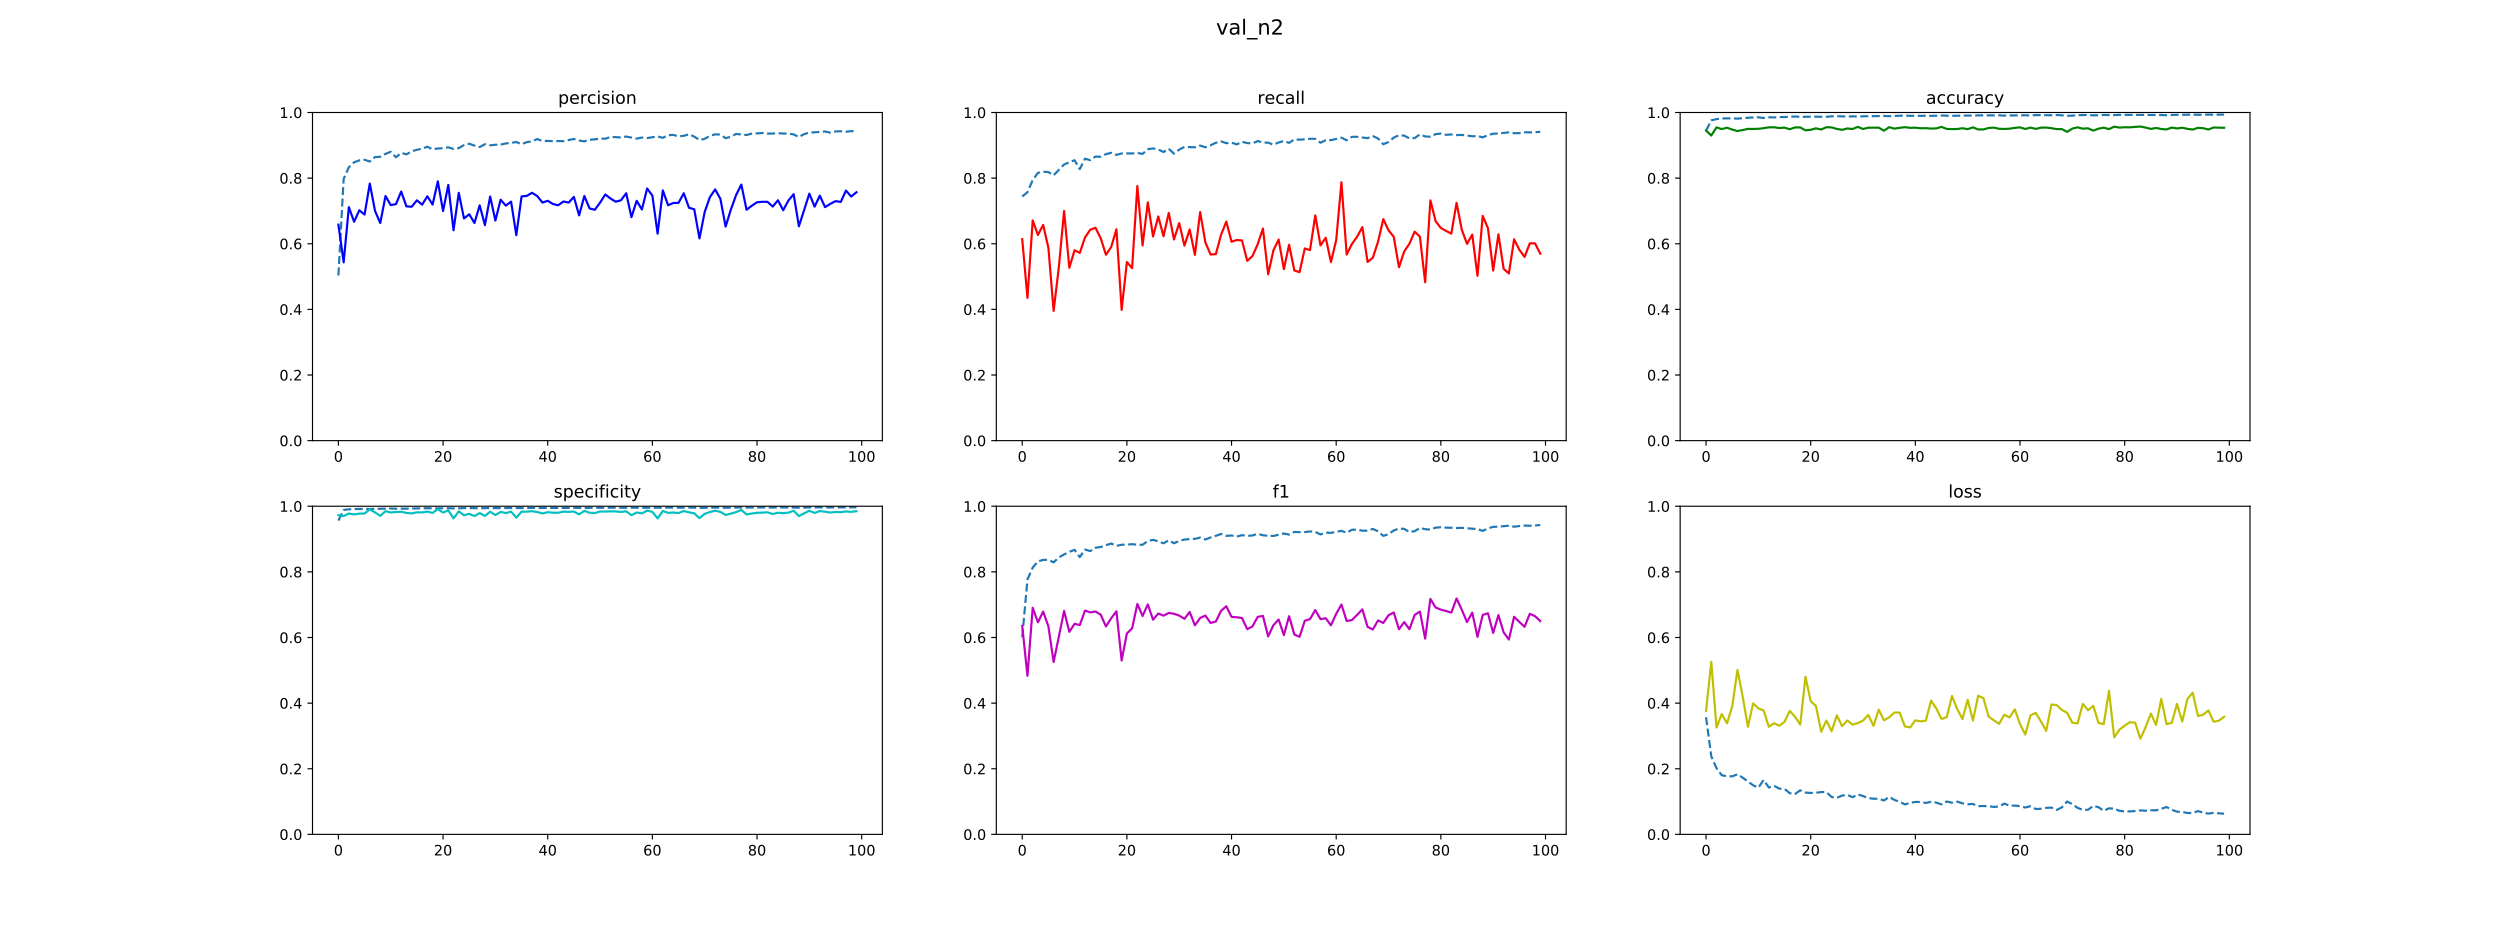<?xml version="1.0" encoding="utf-8" standalone="no"?>
<!DOCTYPE svg PUBLIC "-//W3C//DTD SVG 1.1//EN"
  "http://www.w3.org/Graphics/SVG/1.1/DTD/svg11.dtd">
<!-- Created with matplotlib (https://matplotlib.org/) -->
<svg height="648pt" version="1.1" viewBox="0 0 1728 648" width="1728pt" xmlns="http://www.w3.org/2000/svg" xmlns:xlink="http://www.w3.org/1999/xlink">
 <defs>
  <style type="text/css">
*{stroke-linecap:butt;stroke-linejoin:round;}
  </style>
 </defs>
 <g id="figure_1">
  <g id="patch_1">
   <path d="M 0 648 
L 1728 648 
L 1728 0 
L 0 0 
z
" style="fill:#ffffff;"/>
  </g>
  <g id="axes_1">
   <g id="patch_2">
    <path d="M 216 304.56 
L 609.882 304.56 
L 609.882 77.76 
L 216 77.76 
z
" style="fill:#ffffff;"/>
   </g>
   <g id="matplotlib.axis_1">
    <g id="xtick_1">
     <g id="line2d_1">
      <defs>
       <path d="M 0 0 
L 0 3.5 
" id="m61ec38e4e6" style="stroke:#000000;stroke-width:0.8;"/>
      </defs>
      <g>
       <use style="stroke:#000000;stroke-width:0.8;" x="233.904" xlink:href="#m61ec38e4e6" y="304.56"/>
      </g>
     </g>
     <g id="text_1">
      <!-- 0 -->
      <defs>
       <path d="M 31.781 66.406 
Q 24.172 66.406 20.328 58.906 
Q 16.5 51.422 16.5 36.375 
Q 16.5 21.391 20.328 13.891 
Q 24.172 6.391 31.781 6.391 
Q 39.453 6.391 43.281 13.891 
Q 47.125 21.391 47.125 36.375 
Q 47.125 51.422 43.281 58.906 
Q 39.453 66.406 31.781 66.406 
z
M 31.781 74.219 
Q 44.047 74.219 50.516 64.516 
Q 56.984 54.828 56.984 36.375 
Q 56.984 17.969 50.516 8.266 
Q 44.047 -1.422 31.781 -1.422 
Q 19.531 -1.422 13.062 8.266 
Q 6.594 17.969 6.594 36.375 
Q 6.594 54.828 13.062 64.516 
Q 19.531 74.219 31.781 74.219 
z
" id="DejaVuSans-48"/>
      </defs>
      <g transform="translate(230.722 319.158)scale(0.1 -0.1)">
       <use xlink:href="#DejaVuSans-48"/>
      </g>
     </g>
    </g>
    <g id="xtick_2">
     <g id="line2d_2">
      <g>
       <use style="stroke:#000000;stroke-width:0.8;" x="306.242" xlink:href="#m61ec38e4e6" y="304.56"/>
      </g>
     </g>
     <g id="text_2">
      <!-- 20 -->
      <defs>
       <path d="M 19.188 8.297 
L 53.609 8.297 
L 53.609 0 
L 7.328 0 
L 7.328 8.297 
Q 12.938 14.109 22.625 23.891 
Q 32.328 33.688 34.812 36.531 
Q 39.547 41.844 41.422 45.531 
Q 43.312 49.219 43.312 52.781 
Q 43.312 58.594 39.234 62.25 
Q 35.156 65.922 28.609 65.922 
Q 23.969 65.922 18.812 64.312 
Q 13.672 62.703 7.812 59.422 
L 7.812 69.391 
Q 13.766 71.781 18.938 73 
Q 24.125 74.219 28.422 74.219 
Q 39.75 74.219 46.484 68.547 
Q 53.219 62.891 53.219 53.422 
Q 53.219 48.922 51.531 44.891 
Q 49.859 40.875 45.406 35.406 
Q 44.188 33.984 37.641 27.219 
Q 31.109 20.453 19.188 8.297 
z
" id="DejaVuSans-50"/>
      </defs>
      <g transform="translate(299.88 319.158)scale(0.1 -0.1)">
       <use xlink:href="#DejaVuSans-50"/>
       <use x="63.623" xlink:href="#DejaVuSans-48"/>
      </g>
     </g>
    </g>
    <g id="xtick_3">
     <g id="line2d_3">
      <g>
       <use style="stroke:#000000;stroke-width:0.8;" x="378.58" xlink:href="#m61ec38e4e6" y="304.56"/>
      </g>
     </g>
     <g id="text_3">
      <!-- 40 -->
      <defs>
       <path d="M 37.797 64.312 
L 12.891 25.391 
L 37.797 25.391 
z
M 35.203 72.906 
L 47.609 72.906 
L 47.609 25.391 
L 58.016 25.391 
L 58.016 17.188 
L 47.609 17.188 
L 47.609 0 
L 37.797 0 
L 37.797 17.188 
L 4.891 17.188 
L 4.891 26.703 
z
" id="DejaVuSans-52"/>
      </defs>
      <g transform="translate(372.218 319.158)scale(0.1 -0.1)">
       <use xlink:href="#DejaVuSans-52"/>
       <use x="63.623" xlink:href="#DejaVuSans-48"/>
      </g>
     </g>
    </g>
    <g id="xtick_4">
     <g id="line2d_4">
      <g>
       <use style="stroke:#000000;stroke-width:0.8;" x="450.919" xlink:href="#m61ec38e4e6" y="304.56"/>
      </g>
     </g>
     <g id="text_4">
      <!-- 60 -->
      <defs>
       <path d="M 33.016 40.375 
Q 26.375 40.375 22.484 35.828 
Q 18.609 31.297 18.609 23.391 
Q 18.609 15.531 22.484 10.953 
Q 26.375 6.391 33.016 6.391 
Q 39.656 6.391 43.531 10.953 
Q 47.406 15.531 47.406 23.391 
Q 47.406 31.297 43.531 35.828 
Q 39.656 40.375 33.016 40.375 
z
M 52.594 71.297 
L 52.594 62.312 
Q 48.875 64.062 45.094 64.984 
Q 41.312 65.922 37.594 65.922 
Q 27.828 65.922 22.672 59.328 
Q 17.531 52.734 16.797 39.406 
Q 19.672 43.656 24.016 45.922 
Q 28.375 48.188 33.594 48.188 
Q 44.578 48.188 50.953 41.516 
Q 57.328 34.859 57.328 23.391 
Q 57.328 12.156 50.688 5.359 
Q 44.047 -1.422 33.016 -1.422 
Q 20.359 -1.422 13.672 8.266 
Q 6.984 17.969 6.984 36.375 
Q 6.984 53.656 15.188 63.938 
Q 23.391 74.219 37.203 74.219 
Q 40.922 74.219 44.703 73.484 
Q 48.484 72.75 52.594 71.297 
z
" id="DejaVuSans-54"/>
      </defs>
      <g transform="translate(444.556 319.158)scale(0.1 -0.1)">
       <use xlink:href="#DejaVuSans-54"/>
       <use x="63.623" xlink:href="#DejaVuSans-48"/>
      </g>
     </g>
    </g>
    <g id="xtick_5">
     <g id="line2d_5">
      <g>
       <use style="stroke:#000000;stroke-width:0.8;" x="523.257" xlink:href="#m61ec38e4e6" y="304.56"/>
      </g>
     </g>
     <g id="text_5">
      <!-- 80 -->
      <defs>
       <path d="M 31.781 34.625 
Q 24.75 34.625 20.719 30.859 
Q 16.703 27.094 16.703 20.516 
Q 16.703 13.922 20.719 10.156 
Q 24.75 6.391 31.781 6.391 
Q 38.812 6.391 42.859 10.172 
Q 46.922 13.969 46.922 20.516 
Q 46.922 27.094 42.891 30.859 
Q 38.875 34.625 31.781 34.625 
z
M 21.922 38.812 
Q 15.578 40.375 12.031 44.719 
Q 8.5 49.078 8.5 55.328 
Q 8.5 64.062 14.719 69.141 
Q 20.953 74.219 31.781 74.219 
Q 42.672 74.219 48.875 69.141 
Q 55.078 64.062 55.078 55.328 
Q 55.078 49.078 51.531 44.719 
Q 48 40.375 41.703 38.812 
Q 48.828 37.156 52.797 32.312 
Q 56.781 27.484 56.781 20.516 
Q 56.781 9.906 50.312 4.234 
Q 43.844 -1.422 31.781 -1.422 
Q 19.734 -1.422 13.25 4.234 
Q 6.781 9.906 6.781 20.516 
Q 6.781 27.484 10.781 32.312 
Q 14.797 37.156 21.922 38.812 
z
M 18.312 54.391 
Q 18.312 48.734 21.844 45.562 
Q 25.391 42.391 31.781 42.391 
Q 38.141 42.391 41.719 45.562 
Q 45.312 48.734 45.312 54.391 
Q 45.312 60.062 41.719 63.234 
Q 38.141 66.406 31.781 66.406 
Q 25.391 66.406 21.844 63.234 
Q 18.312 60.062 18.312 54.391 
z
" id="DejaVuSans-56"/>
      </defs>
      <g transform="translate(516.895 319.158)scale(0.1 -0.1)">
       <use xlink:href="#DejaVuSans-56"/>
       <use x="63.623" xlink:href="#DejaVuSans-48"/>
      </g>
     </g>
    </g>
    <g id="xtick_6">
     <g id="line2d_6">
      <g>
       <use style="stroke:#000000;stroke-width:0.8;" x="595.596" xlink:href="#m61ec38e4e6" y="304.56"/>
      </g>
     </g>
     <g id="text_6">
      <!-- 100 -->
      <defs>
       <path d="M 12.406 8.297 
L 28.516 8.297 
L 28.516 63.922 
L 10.984 60.406 
L 10.984 69.391 
L 28.422 72.906 
L 38.281 72.906 
L 38.281 8.297 
L 54.391 8.297 
L 54.391 0 
L 12.406 0 
z
" id="DejaVuSans-49"/>
      </defs>
      <g transform="translate(586.052 319.158)scale(0.1 -0.1)">
       <use xlink:href="#DejaVuSans-49"/>
       <use x="63.623" xlink:href="#DejaVuSans-48"/>
       <use x="127.246" xlink:href="#DejaVuSans-48"/>
      </g>
     </g>
    </g>
   </g>
   <g id="matplotlib.axis_2">
    <g id="ytick_1">
     <g id="line2d_7">
      <defs>
       <path d="M 0 0 
L -3.5 0 
" id="ma1ab3bb5bd" style="stroke:#000000;stroke-width:0.8;"/>
      </defs>
      <g>
       <use style="stroke:#000000;stroke-width:0.8;" x="216" xlink:href="#ma1ab3bb5bd" y="304.56"/>
      </g>
     </g>
     <g id="text_7">
      <!-- 0.0 -->
      <defs>
       <path d="M 10.688 12.406 
L 21 12.406 
L 21 0 
L 10.688 0 
z
" id="DejaVuSans-46"/>
      </defs>
      <g transform="translate(193.097 308.359)scale(0.1 -0.1)">
       <use xlink:href="#DejaVuSans-48"/>
       <use x="63.623" xlink:href="#DejaVuSans-46"/>
       <use x="95.41" xlink:href="#DejaVuSans-48"/>
      </g>
     </g>
    </g>
    <g id="ytick_2">
     <g id="line2d_8">
      <g>
       <use style="stroke:#000000;stroke-width:0.8;" x="216" xlink:href="#ma1ab3bb5bd" y="259.2"/>
      </g>
     </g>
     <g id="text_8">
      <!-- 0.2 -->
      <g transform="translate(193.097 262.999)scale(0.1 -0.1)">
       <use xlink:href="#DejaVuSans-48"/>
       <use x="63.623" xlink:href="#DejaVuSans-46"/>
       <use x="95.41" xlink:href="#DejaVuSans-50"/>
      </g>
     </g>
    </g>
    <g id="ytick_3">
     <g id="line2d_9">
      <g>
       <use style="stroke:#000000;stroke-width:0.8;" x="216" xlink:href="#ma1ab3bb5bd" y="213.84"/>
      </g>
     </g>
     <g id="text_9">
      <!-- 0.4 -->
      <g transform="translate(193.097 217.639)scale(0.1 -0.1)">
       <use xlink:href="#DejaVuSans-48"/>
       <use x="63.623" xlink:href="#DejaVuSans-46"/>
       <use x="95.41" xlink:href="#DejaVuSans-52"/>
      </g>
     </g>
    </g>
    <g id="ytick_4">
     <g id="line2d_10">
      <g>
       <use style="stroke:#000000;stroke-width:0.8;" x="216" xlink:href="#ma1ab3bb5bd" y="168.48"/>
      </g>
     </g>
     <g id="text_10">
      <!-- 0.6 -->
      <g transform="translate(193.097 172.279)scale(0.1 -0.1)">
       <use xlink:href="#DejaVuSans-48"/>
       <use x="63.623" xlink:href="#DejaVuSans-46"/>
       <use x="95.41" xlink:href="#DejaVuSans-54"/>
      </g>
     </g>
    </g>
    <g id="ytick_5">
     <g id="line2d_11">
      <g>
       <use style="stroke:#000000;stroke-width:0.8;" x="216" xlink:href="#ma1ab3bb5bd" y="123.12"/>
      </g>
     </g>
     <g id="text_11">
      <!-- 0.8 -->
      <g transform="translate(193.097 126.919)scale(0.1 -0.1)">
       <use xlink:href="#DejaVuSans-48"/>
       <use x="63.623" xlink:href="#DejaVuSans-46"/>
       <use x="95.41" xlink:href="#DejaVuSans-56"/>
      </g>
     </g>
    </g>
    <g id="ytick_6">
     <g id="line2d_12">
      <g>
       <use style="stroke:#000000;stroke-width:0.8;" x="216" xlink:href="#ma1ab3bb5bd" y="77.76"/>
      </g>
     </g>
     <g id="text_12">
      <!-- 1.0 -->
      <g transform="translate(193.097 81.559)scale(0.1 -0.1)">
       <use xlink:href="#DejaVuSans-49"/>
       <use x="63.623" xlink:href="#DejaVuSans-46"/>
       <use x="95.41" xlink:href="#DejaVuSans-48"/>
      </g>
     </g>
    </g>
   </g>
   <g id="line2d_13">
    <path clip-path="url(#p79a999c1c7)" d="M 233.904 190.396 
L 237.521 123.707 
L 241.138 115.561 
L 244.754 112.127 
L 248.371 110.859 
L 251.988 110.432 
L 255.605 111.652 
L 259.222 108.577 
L 262.839 108.388 
L 266.456 106.374 
L 270.073 104.905 
L 273.69 108.719 
L 277.307 105.707 
L 280.924 106.693 
L 284.541 104.596 
L 288.158 103.53 
L 291.774 102.761 
L 295.391 101.403 
L 299.008 103.245 
L 302.625 102.63 
L 306.242 102.449 
L 309.859 101.82 
L 313.476 103.004 
L 317.093 102.38 
L 320.71 100.282 
L 324.327 99.344 
L 327.944 100.652 
L 331.561 101.644 
L 335.177 99.68 
L 338.794 100.431 
L 342.411 100.049 
L 346.028 99.979 
L 349.645 99.14 
L 353.262 98.726 
L 356.879 98.166 
L 360.496 99.681 
L 364.113 98.242 
L 367.73 97.741 
L 371.347 96.112 
L 374.964 97.473 
L 378.58 97.394 
L 382.197 97.58 
L 385.814 97.509 
L 389.431 97.559 
L 393.048 96.777 
L 396.665 96.079 
L 400.282 97.113 
L 403.899 97.697 
L 407.516 96.579 
L 411.133 96.326 
L 414.75 95.78 
L 418.367 95.899 
L 421.983 94.661 
L 425.6 94.801 
L 429.217 95.01 
L 432.834 94.372 
L 436.451 95.123 
L 440.068 95.82 
L 443.685 95.068 
L 447.302 95.437 
L 450.919 94.85 
L 454.536 94.357 
L 458.153 95.237 
L 461.77 93.484 
L 465.386 93.24 
L 469.003 94.25 
L 472.62 93.875 
L 476.237 92.835 
L 479.854 94.421 
L 483.471 96.774 
L 487.088 95.954 
L 490.705 93.91 
L 494.322 92.862 
L 497.939 93.015 
L 501.556 95.5 
L 505.173 94.528 
L 508.789 92.588 
L 512.406 92.925 
L 516.023 93.313 
L 519.64 92.36 
L 523.257 92.196 
L 526.874 91.928 
L 530.491 92.344 
L 534.108 92.291 
L 537.725 92.124 
L 541.342 92.264 
L 544.959 92.357 
L 548.576 92.905 
L 552.193 94.726 
L 555.809 92.708 
L 559.426 91.622 
L 563.043 91.45 
L 566.66 91.195 
L 570.277 90.894 
L 573.894 91.689 
L 577.511 90.847 
L 581.128 90.736 
L 584.745 91.03 
L 588.362 90.662 
L 591.979 90.388 
" style="fill:none;stroke:#1f77b4;stroke-dasharray:5.55,2.4;stroke-dashoffset:0;stroke-width:1.5;"/>
   </g>
   <g id="line2d_14">
    <path clip-path="url(#p79a999c1c7)" d="M 233.904 155.249 
L 237.521 181.327 
L 241.138 143.215 
L 244.754 153.298 
L 248.371 145.348 
L 251.988 148.32 
L 255.605 126.892 
L 259.222 145.8 
L 262.839 154.144 
L 266.456 135.488 
L 270.073 141.755 
L 273.69 141.107 
L 277.307 132.412 
L 280.924 142.64 
L 284.541 142.883 
L 288.158 138.472 
L 291.774 141.47 
L 295.391 135.66 
L 299.008 141.395 
L 302.625 125.347 
L 306.242 145.819 
L 309.859 127.842 
L 313.476 159.162 
L 317.093 133.283 
L 320.71 150.979 
L 324.327 148.138 
L 327.944 154.105 
L 331.561 141.955 
L 335.177 155.586 
L 338.794 135.832 
L 342.411 152.432 
L 346.028 138.042 
L 349.645 142.129 
L 353.262 139.378 
L 356.879 162.536 
L 360.496 135.783 
L 364.113 135.397 
L 367.73 133.251 
L 371.347 135.531 
L 374.964 140.027 
L 378.58 138.775 
L 382.197 141.012 
L 385.814 141.873 
L 389.431 139.28 
L 393.048 140.037 
L 396.665 136.103 
L 400.282 148.856 
L 403.899 135.474 
L 407.516 144.063 
L 411.133 145.012 
L 414.75 140.095 
L 418.367 134.418 
L 421.983 137.226 
L 425.6 139.405 
L 429.217 138.431 
L 432.834 133.542 
L 436.451 150.106 
L 440.068 138.809 
L 443.685 144.793 
L 447.302 130.299 
L 450.919 135.182 
L 454.536 161.51 
L 458.153 131.62 
L 461.77 141.846 
L 465.386 140.341 
L 469.003 140.188 
L 472.62 133.579 
L 476.237 143.593 
L 479.854 144.645 
L 483.471 164.782 
L 487.088 146.506 
L 490.705 136.205 
L 494.322 130.932 
L 497.939 137.453 
L 501.556 156.634 
L 505.173 144.848 
L 508.789 134.812 
L 512.406 127.6 
L 516.023 144.984 
L 519.64 142.223 
L 523.257 139.792 
L 526.874 139.482 
L 530.491 139.498 
L 534.108 142.78 
L 537.725 138.444 
L 541.342 145.321 
L 544.959 138.582 
L 548.576 134.241 
L 552.193 156.394 
L 555.809 145.197 
L 559.426 133.845 
L 563.043 142.824 
L 566.66 135.261 
L 570.277 143.153 
L 573.894 140.918 
L 577.511 139.032 
L 581.128 139.574 
L 584.745 131.723 
L 588.362 135.845 
L 591.979 132.881 
" style="fill:none;stroke:#0000ff;stroke-linecap:square;stroke-width:1.5;"/>
   </g>
   <g id="patch_3">
    <path d="M 216 304.56 
L 216 77.76 
" style="fill:none;stroke:#000000;stroke-linecap:square;stroke-linejoin:miter;stroke-width:0.8;"/>
   </g>
   <g id="patch_4">
    <path d="M 609.882 304.56 
L 609.882 77.76 
" style="fill:none;stroke:#000000;stroke-linecap:square;stroke-linejoin:miter;stroke-width:0.8;"/>
   </g>
   <g id="patch_5">
    <path d="M 216 304.56 
L 609.882 304.56 
" style="fill:none;stroke:#000000;stroke-linecap:square;stroke-linejoin:miter;stroke-width:0.8;"/>
   </g>
   <g id="patch_6">
    <path d="M 216 77.76 
L 609.882 77.76 
" style="fill:none;stroke:#000000;stroke-linecap:square;stroke-linejoin:miter;stroke-width:0.8;"/>
   </g>
   <g id="text_13">
    <!-- percision -->
    <defs>
     <path d="M 18.109 8.203 
L 18.109 -20.797 
L 9.078 -20.797 
L 9.078 54.688 
L 18.109 54.688 
L 18.109 46.391 
Q 20.953 51.266 25.266 53.625 
Q 29.594 56 35.594 56 
Q 45.562 56 51.781 48.094 
Q 58.016 40.188 58.016 27.297 
Q 58.016 14.406 51.781 6.484 
Q 45.562 -1.422 35.594 -1.422 
Q 29.594 -1.422 25.266 0.953 
Q 20.953 3.328 18.109 8.203 
z
M 48.688 27.297 
Q 48.688 37.203 44.609 42.844 
Q 40.531 48.484 33.406 48.484 
Q 26.266 48.484 22.188 42.844 
Q 18.109 37.203 18.109 27.297 
Q 18.109 17.391 22.188 11.75 
Q 26.266 6.109 33.406 6.109 
Q 40.531 6.109 44.609 11.75 
Q 48.688 17.391 48.688 27.297 
z
" id="DejaVuSans-112"/>
     <path d="M 56.203 29.594 
L 56.203 25.203 
L 14.891 25.203 
Q 15.484 15.922 20.484 11.062 
Q 25.484 6.203 34.422 6.203 
Q 39.594 6.203 44.453 7.469 
Q 49.312 8.734 54.109 11.281 
L 54.109 2.781 
Q 49.266 0.734 44.188 -0.344 
Q 39.109 -1.422 33.891 -1.422 
Q 20.797 -1.422 13.156 6.188 
Q 5.516 13.812 5.516 26.812 
Q 5.516 40.234 12.766 48.109 
Q 20.016 56 32.328 56 
Q 43.359 56 49.781 48.891 
Q 56.203 41.797 56.203 29.594 
z
M 47.219 32.234 
Q 47.125 39.594 43.094 43.984 
Q 39.062 48.391 32.422 48.391 
Q 24.906 48.391 20.391 44.141 
Q 15.875 39.891 15.188 32.172 
z
" id="DejaVuSans-101"/>
     <path d="M 41.109 46.297 
Q 39.594 47.172 37.812 47.578 
Q 36.031 48 33.891 48 
Q 26.266 48 22.188 43.047 
Q 18.109 38.094 18.109 28.812 
L 18.109 0 
L 9.078 0 
L 9.078 54.688 
L 18.109 54.688 
L 18.109 46.188 
Q 20.953 51.172 25.484 53.578 
Q 30.031 56 36.531 56 
Q 37.453 56 38.578 55.875 
Q 39.703 55.766 41.062 55.516 
z
" id="DejaVuSans-114"/>
     <path d="M 48.781 52.594 
L 48.781 44.188 
Q 44.969 46.297 41.141 47.344 
Q 37.312 48.391 33.406 48.391 
Q 24.656 48.391 19.812 42.844 
Q 14.984 37.312 14.984 27.297 
Q 14.984 17.281 19.812 11.734 
Q 24.656 6.203 33.406 6.203 
Q 37.312 6.203 41.141 7.25 
Q 44.969 8.297 48.781 10.406 
L 48.781 2.094 
Q 45.016 0.344 40.984 -0.531 
Q 36.969 -1.422 32.422 -1.422 
Q 20.062 -1.422 12.781 6.344 
Q 5.516 14.109 5.516 27.297 
Q 5.516 40.672 12.859 48.328 
Q 20.219 56 33.016 56 
Q 37.156 56 41.109 55.141 
Q 45.062 54.297 48.781 52.594 
z
" id="DejaVuSans-99"/>
     <path d="M 9.422 54.688 
L 18.406 54.688 
L 18.406 0 
L 9.422 0 
z
M 9.422 75.984 
L 18.406 75.984 
L 18.406 64.594 
L 9.422 64.594 
z
" id="DejaVuSans-105"/>
     <path d="M 44.281 53.078 
L 44.281 44.578 
Q 40.484 46.531 36.375 47.5 
Q 32.281 48.484 27.875 48.484 
Q 21.188 48.484 17.844 46.438 
Q 14.5 44.391 14.5 40.281 
Q 14.5 37.156 16.891 35.375 
Q 19.281 33.594 26.516 31.984 
L 29.594 31.297 
Q 39.156 29.25 43.188 25.516 
Q 47.219 21.781 47.219 15.094 
Q 47.219 7.469 41.188 3.016 
Q 35.156 -1.422 24.609 -1.422 
Q 20.219 -1.422 15.453 -0.562 
Q 10.688 0.297 5.422 2 
L 5.422 11.281 
Q 10.406 8.688 15.234 7.391 
Q 20.062 6.109 24.812 6.109 
Q 31.156 6.109 34.562 8.281 
Q 37.984 10.453 37.984 14.406 
Q 37.984 18.062 35.516 20.016 
Q 33.062 21.969 24.703 23.781 
L 21.578 24.516 
Q 13.234 26.266 9.516 29.906 
Q 5.812 33.547 5.812 39.891 
Q 5.812 47.609 11.281 51.797 
Q 16.75 56 26.812 56 
Q 31.781 56 36.172 55.266 
Q 40.578 54.547 44.281 53.078 
z
" id="DejaVuSans-115"/>
     <path d="M 30.609 48.391 
Q 23.391 48.391 19.188 42.75 
Q 14.984 37.109 14.984 27.297 
Q 14.984 17.484 19.156 11.844 
Q 23.344 6.203 30.609 6.203 
Q 37.797 6.203 41.984 11.859 
Q 46.188 17.531 46.188 27.297 
Q 46.188 37.016 41.984 42.703 
Q 37.797 48.391 30.609 48.391 
z
M 30.609 56 
Q 42.328 56 49.016 48.375 
Q 55.719 40.766 55.719 27.297 
Q 55.719 13.875 49.016 6.219 
Q 42.328 -1.422 30.609 -1.422 
Q 18.844 -1.422 12.172 6.219 
Q 5.516 13.875 5.516 27.297 
Q 5.516 40.766 12.172 48.375 
Q 18.844 56 30.609 56 
z
" id="DejaVuSans-111"/>
     <path d="M 54.891 33.016 
L 54.891 0 
L 45.906 0 
L 45.906 32.719 
Q 45.906 40.484 42.875 44.328 
Q 39.844 48.188 33.797 48.188 
Q 26.516 48.188 22.312 43.547 
Q 18.109 38.922 18.109 30.906 
L 18.109 0 
L 9.078 0 
L 9.078 54.688 
L 18.109 54.688 
L 18.109 46.188 
Q 21.344 51.125 25.703 53.562 
Q 30.078 56 35.797 56 
Q 45.219 56 50.047 50.172 
Q 54.891 44.344 54.891 33.016 
z
" id="DejaVuSans-110"/>
    </defs>
    <g transform="translate(385.743 71.76)scale(0.12 -0.12)">
     <use xlink:href="#DejaVuSans-112"/>
     <use x="63.477" xlink:href="#DejaVuSans-101"/>
     <use x="125" xlink:href="#DejaVuSans-114"/>
     <use x="166.082" xlink:href="#DejaVuSans-99"/>
     <use x="221.062" xlink:href="#DejaVuSans-105"/>
     <use x="248.846" xlink:href="#DejaVuSans-115"/>
     <use x="300.945" xlink:href="#DejaVuSans-105"/>
     <use x="328.729" xlink:href="#DejaVuSans-111"/>
     <use x="389.91" xlink:href="#DejaVuSans-110"/>
    </g>
   </g>
  </g>
  <g id="axes_2">
   <g id="patch_7">
    <path d="M 688.659 304.56 
L 1082.541 304.56 
L 1082.541 77.76 
L 688.659 77.76 
z
" style="fill:#ffffff;"/>
   </g>
   <g id="matplotlib.axis_3">
    <g id="xtick_7">
     <g id="line2d_15">
      <g>
       <use style="stroke:#000000;stroke-width:0.8;" x="706.563" xlink:href="#m61ec38e4e6" y="304.56"/>
      </g>
     </g>
     <g id="text_14">
      <!-- 0 -->
      <g transform="translate(703.381 319.158)scale(0.1 -0.1)">
       <use xlink:href="#DejaVuSans-48"/>
      </g>
     </g>
    </g>
    <g id="xtick_8">
     <g id="line2d_16">
      <g>
       <use style="stroke:#000000;stroke-width:0.8;" x="778.901" xlink:href="#m61ec38e4e6" y="304.56"/>
      </g>
     </g>
     <g id="text_15">
      <!-- 20 -->
      <g transform="translate(772.538 319.158)scale(0.1 -0.1)">
       <use xlink:href="#DejaVuSans-50"/>
       <use x="63.623" xlink:href="#DejaVuSans-48"/>
      </g>
     </g>
    </g>
    <g id="xtick_9">
     <g id="line2d_17">
      <g>
       <use style="stroke:#000000;stroke-width:0.8;" x="851.239" xlink:href="#m61ec38e4e6" y="304.56"/>
      </g>
     </g>
     <g id="text_16">
      <!-- 40 -->
      <g transform="translate(844.877 319.158)scale(0.1 -0.1)">
       <use xlink:href="#DejaVuSans-52"/>
       <use x="63.623" xlink:href="#DejaVuSans-48"/>
      </g>
     </g>
    </g>
    <g id="xtick_10">
     <g id="line2d_18">
      <g>
       <use style="stroke:#000000;stroke-width:0.8;" x="923.578" xlink:href="#m61ec38e4e6" y="304.56"/>
      </g>
     </g>
     <g id="text_17">
      <!-- 60 -->
      <g transform="translate(917.215 319.158)scale(0.1 -0.1)">
       <use xlink:href="#DejaVuSans-54"/>
       <use x="63.623" xlink:href="#DejaVuSans-48"/>
      </g>
     </g>
    </g>
    <g id="xtick_11">
     <g id="line2d_19">
      <g>
       <use style="stroke:#000000;stroke-width:0.8;" x="995.916" xlink:href="#m61ec38e4e6" y="304.56"/>
      </g>
     </g>
     <g id="text_18">
      <!-- 80 -->
      <g transform="translate(989.553 319.158)scale(0.1 -0.1)">
       <use xlink:href="#DejaVuSans-56"/>
       <use x="63.623" xlink:href="#DejaVuSans-48"/>
      </g>
     </g>
    </g>
    <g id="xtick_12">
     <g id="line2d_20">
      <g>
       <use style="stroke:#000000;stroke-width:0.8;" x="1068.254" xlink:href="#m61ec38e4e6" y="304.56"/>
      </g>
     </g>
     <g id="text_19">
      <!-- 100 -->
      <g transform="translate(1058.711 319.158)scale(0.1 -0.1)">
       <use xlink:href="#DejaVuSans-49"/>
       <use x="63.623" xlink:href="#DejaVuSans-48"/>
       <use x="127.246" xlink:href="#DejaVuSans-48"/>
      </g>
     </g>
    </g>
   </g>
   <g id="matplotlib.axis_4">
    <g id="ytick_7">
     <g id="line2d_21">
      <g>
       <use style="stroke:#000000;stroke-width:0.8;" x="688.659" xlink:href="#ma1ab3bb5bd" y="304.56"/>
      </g>
     </g>
     <g id="text_20">
      <!-- 0.0 -->
      <g transform="translate(665.756 308.359)scale(0.1 -0.1)">
       <use xlink:href="#DejaVuSans-48"/>
       <use x="63.623" xlink:href="#DejaVuSans-46"/>
       <use x="95.41" xlink:href="#DejaVuSans-48"/>
      </g>
     </g>
    </g>
    <g id="ytick_8">
     <g id="line2d_22">
      <g>
       <use style="stroke:#000000;stroke-width:0.8;" x="688.659" xlink:href="#ma1ab3bb5bd" y="259.2"/>
      </g>
     </g>
     <g id="text_21">
      <!-- 0.2 -->
      <g transform="translate(665.756 262.999)scale(0.1 -0.1)">
       <use xlink:href="#DejaVuSans-48"/>
       <use x="63.623" xlink:href="#DejaVuSans-46"/>
       <use x="95.41" xlink:href="#DejaVuSans-50"/>
      </g>
     </g>
    </g>
    <g id="ytick_9">
     <g id="line2d_23">
      <g>
       <use style="stroke:#000000;stroke-width:0.8;" x="688.659" xlink:href="#ma1ab3bb5bd" y="213.84"/>
      </g>
     </g>
     <g id="text_22">
      <!-- 0.4 -->
      <g transform="translate(665.756 217.639)scale(0.1 -0.1)">
       <use xlink:href="#DejaVuSans-48"/>
       <use x="63.623" xlink:href="#DejaVuSans-46"/>
       <use x="95.41" xlink:href="#DejaVuSans-52"/>
      </g>
     </g>
    </g>
    <g id="ytick_10">
     <g id="line2d_24">
      <g>
       <use style="stroke:#000000;stroke-width:0.8;" x="688.659" xlink:href="#ma1ab3bb5bd" y="168.48"/>
      </g>
     </g>
     <g id="text_23">
      <!-- 0.6 -->
      <g transform="translate(665.756 172.279)scale(0.1 -0.1)">
       <use xlink:href="#DejaVuSans-48"/>
       <use x="63.623" xlink:href="#DejaVuSans-46"/>
       <use x="95.41" xlink:href="#DejaVuSans-54"/>
      </g>
     </g>
    </g>
    <g id="ytick_11">
     <g id="line2d_25">
      <g>
       <use style="stroke:#000000;stroke-width:0.8;" x="688.659" xlink:href="#ma1ab3bb5bd" y="123.12"/>
      </g>
     </g>
     <g id="text_24">
      <!-- 0.8 -->
      <g transform="translate(665.756 126.919)scale(0.1 -0.1)">
       <use xlink:href="#DejaVuSans-48"/>
       <use x="63.623" xlink:href="#DejaVuSans-46"/>
       <use x="95.41" xlink:href="#DejaVuSans-56"/>
      </g>
     </g>
    </g>
    <g id="ytick_12">
     <g id="line2d_26">
      <g>
       <use style="stroke:#000000;stroke-width:0.8;" x="688.659" xlink:href="#ma1ab3bb5bd" y="77.76"/>
      </g>
     </g>
     <g id="text_25">
      <!-- 1.0 -->
      <g transform="translate(665.756 81.559)scale(0.1 -0.1)">
       <use xlink:href="#DejaVuSans-49"/>
       <use x="63.623" xlink:href="#DejaVuSans-46"/>
       <use x="95.41" xlink:href="#DejaVuSans-48"/>
      </g>
     </g>
    </g>
   </g>
   <g id="line2d_27">
    <path clip-path="url(#p2ab22bb0be)" d="M 706.563 135.815 
L 710.179 132.838 
L 713.796 124.496 
L 717.413 119.479 
L 721.03 118.653 
L 724.647 118.969 
L 728.264 121.171 
L 731.881 117.406 
L 735.498 113.692 
L 739.115 112.12 
L 742.732 110.744 
L 746.349 116.907 
L 749.966 109.646 
L 753.582 110.731 
L 757.199 108.238 
L 760.816 108.324 
L 764.433 106.524 
L 768.05 105.642 
L 771.667 107.046 
L 775.284 106.07 
L 778.901 106.057 
L 782.518 106.071 
L 786.135 105.739 
L 789.752 106.359 
L 793.369 103.156 
L 796.986 102.588 
L 800.602 103.308 
L 804.219 105.077 
L 807.836 102.836 
L 811.453 106.182 
L 815.07 103.38 
L 818.687 101.576 
L 822.304 101.691 
L 825.921 101.8 
L 829.538 100.625 
L 833.155 101.774 
L 836.772 100.384 
L 840.389 98.688 
L 844.005 97.723 
L 847.622 98.976 
L 851.239 98.555 
L 854.856 99.816 
L 858.473 97.99 
L 862.09 98.891 
L 865.707 99.12 
L 869.324 97.484 
L 872.941 98.558 
L 876.558 98.611 
L 880.175 100.008 
L 883.792 98.497 
L 887.408 97.462 
L 891.025 98.765 
L 894.642 96.344 
L 898.259 96.536 
L 901.876 96.28 
L 905.493 95.928 
L 909.11 95.938 
L 912.727 98.644 
L 916.344 96.889 
L 919.961 96.84 
L 923.578 96.054 
L 927.195 95.162 
L 930.811 96.964 
L 934.428 94.56 
L 938.045 94.553 
L 941.662 95.061 
L 945.279 95.481 
L 948.896 94.079 
L 952.513 95.684 
L 956.13 99.7 
L 959.747 98.153 
L 963.364 95.089 
L 966.981 93.501 
L 970.598 93.761 
L 974.214 95.674 
L 977.831 95.448 
L 981.448 92.895 
L 985.065 94.31 
L 988.682 94.484 
L 992.299 92.71 
L 995.916 92.366 
L 999.533 93.191 
L 1003.15 92.936 
L 1006.767 93.381 
L 1010.384 93.252 
L 1014.001 93.687 
L 1017.618 94.19 
L 1021.234 94.027 
L 1024.851 94.924 
L 1028.468 93.426 
L 1032.085 92.38 
L 1035.702 92.315 
L 1039.319 91.881 
L 1042.936 91.477 
L 1046.553 92.08 
L 1050.17 92.035 
L 1053.787 91.465 
L 1057.404 91.495 
L 1061.021 91.392 
L 1064.637 91.124 
" style="fill:none;stroke:#1f77b4;stroke-dasharray:5.55,2.4;stroke-dashoffset:0;stroke-width:1.5;"/>
   </g>
   <g id="line2d_28">
    <path clip-path="url(#p2ab22bb0be)" d="M 706.563 165.292 
L 710.179 205.927 
L 713.796 152.361 
L 717.413 162.406 
L 721.03 155.467 
L 724.647 171.306 
L 728.264 214.888 
L 731.881 184.581 
L 735.498 145.816 
L 739.115 185.086 
L 742.732 172.982 
L 746.349 174.816 
L 749.966 164.092 
L 753.582 158.776 
L 757.199 157.444 
L 760.816 164.684 
L 764.433 176.096 
L 768.05 170.715 
L 771.667 158.443 
L 775.284 214.166 
L 778.901 181.119 
L 782.518 185.336 
L 786.135 128.545 
L 789.752 169.649 
L 793.369 139.855 
L 796.986 163.43 
L 800.602 149.63 
L 804.219 163.302 
L 807.836 147.179 
L 811.453 165.49 
L 815.07 154.207 
L 818.687 169.788 
L 822.304 158.617 
L 825.921 176.152 
L 829.538 146.598 
L 833.155 167.565 
L 836.772 175.9 
L 840.389 175.654 
L 844.005 162.248 
L 847.622 153.175 
L 851.239 167.087 
L 854.856 165.887 
L 858.473 166.215 
L 862.09 180.309 
L 865.707 176.947 
L 869.324 168.832 
L 872.941 157.993 
L 876.558 189.614 
L 880.175 173.07 
L 883.792 165.599 
L 887.408 186.033 
L 891.025 169.142 
L 894.642 186.93 
L 898.259 188.134 
L 901.876 171.726 
L 905.493 172.859 
L 909.11 148.889 
L 912.727 169.605 
L 916.344 164.285 
L 919.961 181.141 
L 923.578 165.945 
L 927.195 125.99 
L 930.811 175.969 
L 934.428 168.681 
L 938.045 163.582 
L 941.662 156.99 
L 945.279 181.062 
L 948.896 178.125 
L 952.513 167.031 
L 956.13 151.475 
L 959.747 159.166 
L 963.364 163.691 
L 966.981 184.731 
L 970.598 173.788 
L 974.214 168.435 
L 977.831 160.123 
L 981.448 163.593 
L 985.065 195.067 
L 988.682 138.496 
L 992.299 152.889 
L 995.916 157.587 
L 999.533 159.619 
L 1003.15 161.488 
L 1006.767 140.214 
L 1010.384 158.778 
L 1014.001 168.555 
L 1017.618 162.167 
L 1021.234 190.622 
L 1024.851 149.223 
L 1028.468 157.715 
L 1032.085 186.987 
L 1035.702 161.965 
L 1039.319 185.78 
L 1042.936 189.021 
L 1046.553 165.409 
L 1050.17 172.651 
L 1053.787 177.6 
L 1057.404 168.185 
L 1061.021 168.224 
L 1064.637 175.355 
" style="fill:none;stroke:#ff0000;stroke-linecap:square;stroke-width:1.5;"/>
   </g>
   <g id="patch_8">
    <path d="M 688.659 304.56 
L 688.659 77.76 
" style="fill:none;stroke:#000000;stroke-linecap:square;stroke-linejoin:miter;stroke-width:0.8;"/>
   </g>
   <g id="patch_9">
    <path d="M 1082.541 304.56 
L 1082.541 77.76 
" style="fill:none;stroke:#000000;stroke-linecap:square;stroke-linejoin:miter;stroke-width:0.8;"/>
   </g>
   <g id="patch_10">
    <path d="M 688.659 304.56 
L 1082.541 304.56 
" style="fill:none;stroke:#000000;stroke-linecap:square;stroke-linejoin:miter;stroke-width:0.8;"/>
   </g>
   <g id="patch_11">
    <path d="M 688.659 77.76 
L 1082.541 77.76 
" style="fill:none;stroke:#000000;stroke-linecap:square;stroke-linejoin:miter;stroke-width:0.8;"/>
   </g>
   <g id="text_26">
    <!-- recall -->
    <defs>
     <path d="M 34.281 27.484 
Q 23.391 27.484 19.188 25 
Q 14.984 22.516 14.984 16.5 
Q 14.984 11.719 18.141 8.906 
Q 21.297 6.109 26.703 6.109 
Q 34.188 6.109 38.703 11.406 
Q 43.219 16.703 43.219 25.484 
L 43.219 27.484 
z
M 52.203 31.203 
L 52.203 0 
L 43.219 0 
L 43.219 8.297 
Q 40.141 3.328 35.547 0.953 
Q 30.953 -1.422 24.312 -1.422 
Q 15.922 -1.422 10.953 3.297 
Q 6 8.016 6 15.922 
Q 6 25.141 12.172 29.828 
Q 18.359 34.516 30.609 34.516 
L 43.219 34.516 
L 43.219 35.406 
Q 43.219 41.609 39.141 45 
Q 35.062 48.391 27.688 48.391 
Q 23 48.391 18.547 47.266 
Q 14.109 46.141 10.016 43.891 
L 10.016 52.203 
Q 14.938 54.109 19.578 55.047 
Q 24.219 56 28.609 56 
Q 40.484 56 46.344 49.844 
Q 52.203 43.703 52.203 31.203 
z
" id="DejaVuSans-97"/>
     <path d="M 9.422 75.984 
L 18.406 75.984 
L 18.406 0 
L 9.422 0 
z
" id="DejaVuSans-108"/>
    </defs>
    <g transform="translate(869.134 71.76)scale(0.12 -0.12)">
     <use xlink:href="#DejaVuSans-114"/>
     <use x="41.082" xlink:href="#DejaVuSans-101"/>
     <use x="102.605" xlink:href="#DejaVuSans-99"/>
     <use x="157.586" xlink:href="#DejaVuSans-97"/>
     <use x="218.865" xlink:href="#DejaVuSans-108"/>
     <use x="246.648" xlink:href="#DejaVuSans-108"/>
    </g>
   </g>
  </g>
  <g id="axes_3">
   <g id="patch_12">
    <path d="M 1161.318 304.56 
L 1555.2 304.56 
L 1555.2 77.76 
L 1161.318 77.76 
z
" style="fill:#ffffff;"/>
   </g>
   <g id="matplotlib.axis_5">
    <g id="xtick_13">
     <g id="line2d_29">
      <g>
       <use style="stroke:#000000;stroke-width:0.8;" x="1179.221" xlink:href="#m61ec38e4e6" y="304.56"/>
      </g>
     </g>
     <g id="text_27">
      <!-- 0 -->
      <g transform="translate(1176.04 319.158)scale(0.1 -0.1)">
       <use xlink:href="#DejaVuSans-48"/>
      </g>
     </g>
    </g>
    <g id="xtick_14">
     <g id="line2d_30">
      <g>
       <use style="stroke:#000000;stroke-width:0.8;" x="1251.56" xlink:href="#m61ec38e4e6" y="304.56"/>
      </g>
     </g>
     <g id="text_28">
      <!-- 20 -->
      <g transform="translate(1245.197 319.158)scale(0.1 -0.1)">
       <use xlink:href="#DejaVuSans-50"/>
       <use x="63.623" xlink:href="#DejaVuSans-48"/>
      </g>
     </g>
    </g>
    <g id="xtick_15">
     <g id="line2d_31">
      <g>
       <use style="stroke:#000000;stroke-width:0.8;" x="1323.898" xlink:href="#m61ec38e4e6" y="304.56"/>
      </g>
     </g>
     <g id="text_29">
      <!-- 40 -->
      <g transform="translate(1317.536 319.158)scale(0.1 -0.1)">
       <use xlink:href="#DejaVuSans-52"/>
       <use x="63.623" xlink:href="#DejaVuSans-48"/>
      </g>
     </g>
    </g>
    <g id="xtick_16">
     <g id="line2d_32">
      <g>
       <use style="stroke:#000000;stroke-width:0.8;" x="1396.236" xlink:href="#m61ec38e4e6" y="304.56"/>
      </g>
     </g>
     <g id="text_30">
      <!-- 60 -->
      <g transform="translate(1389.874 319.158)scale(0.1 -0.1)">
       <use xlink:href="#DejaVuSans-54"/>
       <use x="63.623" xlink:href="#DejaVuSans-48"/>
      </g>
     </g>
    </g>
    <g id="xtick_17">
     <g id="line2d_33">
      <g>
       <use style="stroke:#000000;stroke-width:0.8;" x="1468.575" xlink:href="#m61ec38e4e6" y="304.56"/>
      </g>
     </g>
     <g id="text_31">
      <!-- 80 -->
      <g transform="translate(1462.212 319.158)scale(0.1 -0.1)">
       <use xlink:href="#DejaVuSans-56"/>
       <use x="63.623" xlink:href="#DejaVuSans-48"/>
      </g>
     </g>
    </g>
    <g id="xtick_18">
     <g id="line2d_34">
      <g>
       <use style="stroke:#000000;stroke-width:0.8;" x="1540.913" xlink:href="#m61ec38e4e6" y="304.56"/>
      </g>
     </g>
     <g id="text_32">
      <!-- 100 -->
      <g transform="translate(1531.369 319.158)scale(0.1 -0.1)">
       <use xlink:href="#DejaVuSans-49"/>
       <use x="63.623" xlink:href="#DejaVuSans-48"/>
       <use x="127.246" xlink:href="#DejaVuSans-48"/>
      </g>
     </g>
    </g>
   </g>
   <g id="matplotlib.axis_6">
    <g id="ytick_13">
     <g id="line2d_35">
      <g>
       <use style="stroke:#000000;stroke-width:0.8;" x="1161.318" xlink:href="#ma1ab3bb5bd" y="304.56"/>
      </g>
     </g>
     <g id="text_33">
      <!-- 0.0 -->
      <g transform="translate(1138.415 308.359)scale(0.1 -0.1)">
       <use xlink:href="#DejaVuSans-48"/>
       <use x="63.623" xlink:href="#DejaVuSans-46"/>
       <use x="95.41" xlink:href="#DejaVuSans-48"/>
      </g>
     </g>
    </g>
    <g id="ytick_14">
     <g id="line2d_36">
      <g>
       <use style="stroke:#000000;stroke-width:0.8;" x="1161.318" xlink:href="#ma1ab3bb5bd" y="259.2"/>
      </g>
     </g>
     <g id="text_34">
      <!-- 0.2 -->
      <g transform="translate(1138.415 262.999)scale(0.1 -0.1)">
       <use xlink:href="#DejaVuSans-48"/>
       <use x="63.623" xlink:href="#DejaVuSans-46"/>
       <use x="95.41" xlink:href="#DejaVuSans-50"/>
      </g>
     </g>
    </g>
    <g id="ytick_15">
     <g id="line2d_37">
      <g>
       <use style="stroke:#000000;stroke-width:0.8;" x="1161.318" xlink:href="#ma1ab3bb5bd" y="213.84"/>
      </g>
     </g>
     <g id="text_35">
      <!-- 0.4 -->
      <g transform="translate(1138.415 217.639)scale(0.1 -0.1)">
       <use xlink:href="#DejaVuSans-48"/>
       <use x="63.623" xlink:href="#DejaVuSans-46"/>
       <use x="95.41" xlink:href="#DejaVuSans-52"/>
      </g>
     </g>
    </g>
    <g id="ytick_16">
     <g id="line2d_38">
      <g>
       <use style="stroke:#000000;stroke-width:0.8;" x="1161.318" xlink:href="#ma1ab3bb5bd" y="168.48"/>
      </g>
     </g>
     <g id="text_36">
      <!-- 0.6 -->
      <g transform="translate(1138.415 172.279)scale(0.1 -0.1)">
       <use xlink:href="#DejaVuSans-48"/>
       <use x="63.623" xlink:href="#DejaVuSans-46"/>
       <use x="95.41" xlink:href="#DejaVuSans-54"/>
      </g>
     </g>
    </g>
    <g id="ytick_17">
     <g id="line2d_39">
      <g>
       <use style="stroke:#000000;stroke-width:0.8;" x="1161.318" xlink:href="#ma1ab3bb5bd" y="123.12"/>
      </g>
     </g>
     <g id="text_37">
      <!-- 0.8 -->
      <g transform="translate(1138.415 126.919)scale(0.1 -0.1)">
       <use xlink:href="#DejaVuSans-48"/>
       <use x="63.623" xlink:href="#DejaVuSans-46"/>
       <use x="95.41" xlink:href="#DejaVuSans-56"/>
      </g>
     </g>
    </g>
    <g id="ytick_18">
     <g id="line2d_40">
      <g>
       <use style="stroke:#000000;stroke-width:0.8;" x="1161.318" xlink:href="#ma1ab3bb5bd" y="77.76"/>
      </g>
     </g>
     <g id="text_38">
      <!-- 1.0 -->
      <g transform="translate(1138.415 81.559)scale(0.1 -0.1)">
       <use xlink:href="#DejaVuSans-49"/>
       <use x="63.623" xlink:href="#DejaVuSans-46"/>
       <use x="95.41" xlink:href="#DejaVuSans-48"/>
      </g>
     </g>
    </g>
   </g>
   <g id="line2d_41">
    <path clip-path="url(#paeeead6527)" d="M 1179.221 90.394 
L 1182.838 83.18 
L 1186.455 82.347 
L 1190.072 81.887 
L 1193.689 81.82 
L 1197.306 81.795 
L 1200.923 81.985 
L 1204.54 81.706 
L 1208.157 81.379 
L 1211.774 81.209 
L 1215.391 81.064 
L 1219.007 81.536 
L 1222.624 81.085 
L 1226.241 81.167 
L 1229.858 80.929 
L 1233.475 80.892 
L 1237.092 80.689 
L 1240.709 80.556 
L 1244.326 80.75 
L 1247.943 80.711 
L 1251.56 80.683 
L 1255.177 80.654 
L 1258.794 80.703 
L 1262.411 80.702 
L 1266.027 80.404 
L 1269.644 80.303 
L 1273.261 80.436 
L 1276.878 80.596 
L 1280.495 80.414 
L 1284.112 80.528 
L 1287.729 80.403 
L 1291.346 80.281 
L 1294.963 80.283 
L 1298.58 80.236 
L 1302.197 80.159 
L 1305.814 80.311 
L 1309.43 80.14 
L 1313.047 79.994 
L 1316.664 79.894 
L 1320.281 80.053 
L 1323.898 80.002 
L 1327.515 80.074 
L 1331.132 79.989 
L 1334.749 80.084 
L 1338.366 80.012 
L 1341.983 79.835 
L 1345.6 79.977 
L 1349.217 80.064 
L 1352.833 79.986 
L 1356.45 79.944 
L 1360.067 79.847 
L 1363.684 79.933 
L 1367.301 79.736 
L 1370.918 79.742 
L 1374.535 79.753 
L 1378.152 79.73 
L 1381.769 79.712 
L 1385.386 79.912 
L 1389.003 79.775 
L 1392.62 79.785 
L 1396.236 79.726 
L 1399.853 79.67 
L 1403.47 79.798 
L 1407.087 79.566 
L 1410.704 79.57 
L 1414.321 79.631 
L 1417.938 79.648 
L 1421.555 79.503 
L 1425.172 79.695 
L 1428.789 80.031 
L 1432.406 79.934 
L 1436.023 79.638 
L 1439.639 79.506 
L 1443.256 79.477 
L 1446.873 79.74 
L 1450.49 79.647 
L 1454.107 79.451 
L 1457.724 79.529 
L 1461.341 79.555 
L 1464.958 79.391 
L 1468.575 79.398 
L 1472.192 79.407 
L 1475.809 79.404 
L 1479.426 79.444 
L 1483.042 79.392 
L 1486.659 79.449 
L 1490.276 79.477 
L 1493.893 79.502 
L 1497.51 79.672 
L 1501.127 79.481 
L 1504.744 79.348 
L 1508.361 79.343 
L 1511.978 79.289 
L 1515.595 79.252 
L 1519.212 79.333 
L 1522.829 79.294 
L 1526.446 79.235 
L 1530.062 79.265 
L 1533.679 79.227 
L 1537.296 79.207 
" style="fill:none;stroke:#1f77b4;stroke-dasharray:5.55,2.4;stroke-dashoffset:0;stroke-width:1.5;"/>
   </g>
   <g id="line2d_42">
    <path clip-path="url(#paeeead6527)" d="M 1179.221 90.261 
L 1182.838 93.683 
L 1186.455 88.058 
L 1190.072 89.222 
L 1193.689 88.271 
L 1197.306 89.563 
L 1200.923 90.56 
L 1204.54 89.894 
L 1208.157 89.088 
L 1211.774 89.137 
L 1215.391 89.035 
L 1219.007 88.592 
L 1222.624 88.012 
L 1226.241 87.982 
L 1229.858 88.466 
L 1233.475 88.239 
L 1237.092 89.33 
L 1240.709 88.071 
L 1244.326 88.088 
L 1247.943 90.077 
L 1251.56 89.706 
L 1255.177 88.711 
L 1258.794 89.492 
L 1262.411 87.929 
L 1266.027 88.073 
L 1269.644 89.111 
L 1273.261 89.72 
L 1276.878 88.787 
L 1280.495 89.182 
L 1284.112 87.683 
L 1287.729 89.15 
L 1291.346 88.275 
L 1294.963 88.246 
L 1298.58 88.238 
L 1302.197 90.332 
L 1305.814 87.888 
L 1309.43 88.911 
L 1313.047 88.35 
L 1316.664 87.904 
L 1320.281 88.375 
L 1323.898 88.245 
L 1327.515 88.654 
L 1331.132 88.592 
L 1334.749 88.863 
L 1338.366 88.76 
L 1341.983 87.689 
L 1345.6 89.133 
L 1349.217 89.211 
L 1352.833 89.168 
L 1356.45 88.638 
L 1360.067 89.256 
L 1363.684 88.035 
L 1367.301 89.474 
L 1370.918 89.464 
L 1374.535 88.441 
L 1378.152 88.204 
L 1381.769 89.005 
L 1385.386 89.129 
L 1389.003 88.942 
L 1392.62 88.399 
L 1396.236 88.047 
L 1399.853 89.137 
L 1403.47 88.188 
L 1407.087 89.099 
L 1410.704 88.228 
L 1414.321 88.151 
L 1417.938 88.597 
L 1421.555 89.23 
L 1425.172 89.229 
L 1428.789 91.14 
L 1432.406 88.865 
L 1436.023 88.02 
L 1439.639 88.939 
L 1443.256 88.69 
L 1446.873 90.275 
L 1450.49 88.93 
L 1454.107 88.241 
L 1457.724 89.249 
L 1461.341 87.542 
L 1464.958 88.206 
L 1468.575 87.966 
L 1472.192 88.017 
L 1475.809 87.706 
L 1479.426 87.448 
L 1483.042 88.191 
L 1486.659 89.106 
L 1490.276 88.436 
L 1493.893 89.187 
L 1497.51 89.462 
L 1501.127 88.175 
L 1504.744 88.774 
L 1508.361 88.28 
L 1511.978 89.069 
L 1515.595 89.552 
L 1519.212 88.371 
L 1522.829 88.602 
L 1526.446 89.503 
L 1530.062 88.123 
L 1533.679 88.246 
L 1537.296 88.317 
" style="fill:none;stroke:#008000;stroke-linecap:square;stroke-width:1.5;"/>
   </g>
   <g id="patch_13">
    <path d="M 1161.318 304.56 
L 1161.318 77.76 
" style="fill:none;stroke:#000000;stroke-linecap:square;stroke-linejoin:miter;stroke-width:0.8;"/>
   </g>
   <g id="patch_14">
    <path d="M 1555.2 304.56 
L 1555.2 77.76 
" style="fill:none;stroke:#000000;stroke-linecap:square;stroke-linejoin:miter;stroke-width:0.8;"/>
   </g>
   <g id="patch_15">
    <path d="M 1161.318 304.56 
L 1555.2 304.56 
" style="fill:none;stroke:#000000;stroke-linecap:square;stroke-linejoin:miter;stroke-width:0.8;"/>
   </g>
   <g id="patch_16">
    <path d="M 1161.318 77.76 
L 1555.2 77.76 
" style="fill:none;stroke:#000000;stroke-linecap:square;stroke-linejoin:miter;stroke-width:0.8;"/>
   </g>
   <g id="text_39">
    <!-- accuracy -->
    <defs>
     <path d="M 8.5 21.578 
L 8.5 54.688 
L 17.484 54.688 
L 17.484 21.922 
Q 17.484 14.156 20.5 10.266 
Q 23.531 6.391 29.594 6.391 
Q 36.859 6.391 41.078 11.031 
Q 45.312 15.672 45.312 23.688 
L 45.312 54.688 
L 54.297 54.688 
L 54.297 0 
L 45.312 0 
L 45.312 8.406 
Q 42.047 3.422 37.719 1 
Q 33.406 -1.422 27.688 -1.422 
Q 18.266 -1.422 13.375 4.438 
Q 8.5 10.297 8.5 21.578 
z
M 31.109 56 
z
" id="DejaVuSans-117"/>
     <path d="M 32.172 -5.078 
Q 28.375 -14.844 24.75 -17.812 
Q 21.141 -20.797 15.094 -20.797 
L 7.906 -20.797 
L 7.906 -13.281 
L 13.188 -13.281 
Q 16.891 -13.281 18.938 -11.516 
Q 21 -9.766 23.484 -3.219 
L 25.094 0.875 
L 2.984 54.688 
L 12.5 54.688 
L 29.594 11.922 
L 46.688 54.688 
L 56.203 54.688 
z
" id="DejaVuSans-121"/>
    </defs>
    <g transform="translate(1331.188 71.76)scale(0.12 -0.12)">
     <use xlink:href="#DejaVuSans-97"/>
     <use x="61.279" xlink:href="#DejaVuSans-99"/>
     <use x="116.26" xlink:href="#DejaVuSans-99"/>
     <use x="171.24" xlink:href="#DejaVuSans-117"/>
     <use x="234.619" xlink:href="#DejaVuSans-114"/>
     <use x="275.732" xlink:href="#DejaVuSans-97"/>
     <use x="337.012" xlink:href="#DejaVuSans-99"/>
     <use x="391.992" xlink:href="#DejaVuSans-121"/>
    </g>
   </g>
  </g>
  <g id="axes_4">
   <g id="patch_17">
    <path d="M 216 576.72 
L 609.882 576.72 
L 609.882 349.92 
L 216 349.92 
z
" style="fill:#ffffff;"/>
   </g>
   <g id="matplotlib.axis_7">
    <g id="xtick_19">
     <g id="line2d_43">
      <g>
       <use style="stroke:#000000;stroke-width:0.8;" x="233.904" xlink:href="#m61ec38e4e6" y="576.72"/>
      </g>
     </g>
     <g id="text_40">
      <!-- 0 -->
      <g transform="translate(230.722 591.318)scale(0.1 -0.1)">
       <use xlink:href="#DejaVuSans-48"/>
      </g>
     </g>
    </g>
    <g id="xtick_20">
     <g id="line2d_44">
      <g>
       <use style="stroke:#000000;stroke-width:0.8;" x="306.242" xlink:href="#m61ec38e4e6" y="576.72"/>
      </g>
     </g>
     <g id="text_41">
      <!-- 20 -->
      <g transform="translate(299.88 591.318)scale(0.1 -0.1)">
       <use xlink:href="#DejaVuSans-50"/>
       <use x="63.623" xlink:href="#DejaVuSans-48"/>
      </g>
     </g>
    </g>
    <g id="xtick_21">
     <g id="line2d_45">
      <g>
       <use style="stroke:#000000;stroke-width:0.8;" x="378.58" xlink:href="#m61ec38e4e6" y="576.72"/>
      </g>
     </g>
     <g id="text_42">
      <!-- 40 -->
      <g transform="translate(372.218 591.318)scale(0.1 -0.1)">
       <use xlink:href="#DejaVuSans-52"/>
       <use x="63.623" xlink:href="#DejaVuSans-48"/>
      </g>
     </g>
    </g>
    <g id="xtick_22">
     <g id="line2d_46">
      <g>
       <use style="stroke:#000000;stroke-width:0.8;" x="450.919" xlink:href="#m61ec38e4e6" y="576.72"/>
      </g>
     </g>
     <g id="text_43">
      <!-- 60 -->
      <g transform="translate(444.556 591.318)scale(0.1 -0.1)">
       <use xlink:href="#DejaVuSans-54"/>
       <use x="63.623" xlink:href="#DejaVuSans-48"/>
      </g>
     </g>
    </g>
    <g id="xtick_23">
     <g id="line2d_47">
      <g>
       <use style="stroke:#000000;stroke-width:0.8;" x="523.257" xlink:href="#m61ec38e4e6" y="576.72"/>
      </g>
     </g>
     <g id="text_44">
      <!-- 80 -->
      <g transform="translate(516.895 591.318)scale(0.1 -0.1)">
       <use xlink:href="#DejaVuSans-56"/>
       <use x="63.623" xlink:href="#DejaVuSans-48"/>
      </g>
     </g>
    </g>
    <g id="xtick_24">
     <g id="line2d_48">
      <g>
       <use style="stroke:#000000;stroke-width:0.8;" x="595.596" xlink:href="#m61ec38e4e6" y="576.72"/>
      </g>
     </g>
     <g id="text_45">
      <!-- 100 -->
      <g transform="translate(586.052 591.318)scale(0.1 -0.1)">
       <use xlink:href="#DejaVuSans-49"/>
       <use x="63.623" xlink:href="#DejaVuSans-48"/>
       <use x="127.246" xlink:href="#DejaVuSans-48"/>
      </g>
     </g>
    </g>
   </g>
   <g id="matplotlib.axis_8">
    <g id="ytick_19">
     <g id="line2d_49">
      <g>
       <use style="stroke:#000000;stroke-width:0.8;" x="216" xlink:href="#ma1ab3bb5bd" y="576.72"/>
      </g>
     </g>
     <g id="text_46">
      <!-- 0.0 -->
      <g transform="translate(193.097 580.519)scale(0.1 -0.1)">
       <use xlink:href="#DejaVuSans-48"/>
       <use x="63.623" xlink:href="#DejaVuSans-46"/>
       <use x="95.41" xlink:href="#DejaVuSans-48"/>
      </g>
     </g>
    </g>
    <g id="ytick_20">
     <g id="line2d_50">
      <g>
       <use style="stroke:#000000;stroke-width:0.8;" x="216" xlink:href="#ma1ab3bb5bd" y="531.36"/>
      </g>
     </g>
     <g id="text_47">
      <!-- 0.2 -->
      <g transform="translate(193.097 535.159)scale(0.1 -0.1)">
       <use xlink:href="#DejaVuSans-48"/>
       <use x="63.623" xlink:href="#DejaVuSans-46"/>
       <use x="95.41" xlink:href="#DejaVuSans-50"/>
      </g>
     </g>
    </g>
    <g id="ytick_21">
     <g id="line2d_51">
      <g>
       <use style="stroke:#000000;stroke-width:0.8;" x="216" xlink:href="#ma1ab3bb5bd" y="486"/>
      </g>
     </g>
     <g id="text_48">
      <!-- 0.4 -->
      <g transform="translate(193.097 489.799)scale(0.1 -0.1)">
       <use xlink:href="#DejaVuSans-48"/>
       <use x="63.623" xlink:href="#DejaVuSans-46"/>
       <use x="95.41" xlink:href="#DejaVuSans-52"/>
      </g>
     </g>
    </g>
    <g id="ytick_22">
     <g id="line2d_52">
      <g>
       <use style="stroke:#000000;stroke-width:0.8;" x="216" xlink:href="#ma1ab3bb5bd" y="440.64"/>
      </g>
     </g>
     <g id="text_49">
      <!-- 0.6 -->
      <g transform="translate(193.097 444.439)scale(0.1 -0.1)">
       <use xlink:href="#DejaVuSans-48"/>
       <use x="63.623" xlink:href="#DejaVuSans-46"/>
       <use x="95.41" xlink:href="#DejaVuSans-54"/>
      </g>
     </g>
    </g>
    <g id="ytick_23">
     <g id="line2d_53">
      <g>
       <use style="stroke:#000000;stroke-width:0.8;" x="216" xlink:href="#ma1ab3bb5bd" y="395.28"/>
      </g>
     </g>
     <g id="text_50">
      <!-- 0.8 -->
      <g transform="translate(193.097 399.079)scale(0.1 -0.1)">
       <use xlink:href="#DejaVuSans-48"/>
       <use x="63.623" xlink:href="#DejaVuSans-46"/>
       <use x="95.41" xlink:href="#DejaVuSans-56"/>
      </g>
     </g>
    </g>
    <g id="ytick_24">
     <g id="line2d_54">
      <g>
       <use style="stroke:#000000;stroke-width:0.8;" x="216" xlink:href="#ma1ab3bb5bd" y="349.92"/>
      </g>
     </g>
     <g id="text_51">
      <!-- 1.0 -->
      <g transform="translate(193.097 353.719)scale(0.1 -0.1)">
       <use xlink:href="#DejaVuSans-49"/>
       <use x="63.623" xlink:href="#DejaVuSans-46"/>
       <use x="95.41" xlink:href="#DejaVuSans-48"/>
      </g>
     </g>
    </g>
   </g>
   <g id="line2d_55">
    <path clip-path="url(#pcdce94c93f)" d="M 233.904 359.846 
L 237.521 352.455 
L 241.138 352.034 
L 244.754 351.851 
L 248.371 351.8 
L 251.988 351.762 
L 255.605 351.826 
L 259.222 351.703 
L 262.839 351.656 
L 266.456 351.553 
L 270.073 351.474 
L 273.69 351.642 
L 277.307 351.548 
L 280.924 351.587 
L 284.541 351.476 
L 288.158 351.418 
L 291.774 351.346 
L 295.391 351.262 
L 299.008 351.377 
L 302.625 351.368 
L 306.242 351.349 
L 309.859 351.312 
L 313.476 351.387 
L 317.093 351.346 
L 320.71 351.226 
L 324.327 351.161 
L 327.944 351.25 
L 331.561 351.308 
L 335.177 351.221 
L 338.794 351.199 
L 342.411 351.211 
L 346.028 351.202 
L 349.645 351.173 
L 353.262 351.131 
L 356.879 351.11 
L 360.496 351.202 
L 364.113 351.111 
L 367.73 351.072 
L 371.347 350.998 
L 374.964 351.086 
L 378.58 351.07 
L 382.197 351.073 
L 385.814 351.085 
L 389.431 351.108 
L 393.048 351.037 
L 396.665 350.973 
L 400.282 351.047 
L 403.899 351.111 
L 407.516 350.989 
L 411.133 351.007 
L 414.75 350.971 
L 418.367 350.979 
L 421.983 350.912 
L 425.6 350.914 
L 429.217 350.935 
L 432.834 350.914 
L 436.451 350.927 
L 440.068 350.969 
L 443.685 350.929 
L 447.302 350.947 
L 450.919 350.923 
L 454.536 350.906 
L 458.153 350.944 
L 461.77 350.842 
L 465.386 350.837 
L 469.003 350.885 
L 472.62 350.869 
L 476.237 350.804 
L 479.854 350.904 
L 483.471 351.028 
L 487.088 351.001 
L 490.705 350.877 
L 494.322 350.825 
L 497.939 350.805 
L 501.556 350.963 
L 505.173 350.889 
L 508.789 350.806 
L 512.406 350.813 
L 516.023 350.833 
L 519.64 350.772 
L 523.257 350.782 
L 526.874 350.752 
L 530.491 350.772 
L 534.108 350.777 
L 537.725 350.748 
L 541.342 350.769 
L 544.959 350.772 
L 548.576 350.807 
L 552.193 350.926 
L 555.809 350.809 
L 559.426 350.737 
L 563.043 350.731 
L 566.66 350.708 
L 570.277 350.692 
L 573.894 350.741 
L 577.511 350.695 
L 581.128 350.678 
L 584.745 350.702 
L 588.362 350.674 
L 591.979 350.663 
" style="fill:none;stroke:#1f77b4;stroke-dasharray:5.55,2.4;stroke-dashoffset:0;stroke-width:1.5;"/>
   </g>
   <g id="line2d_56">
    <path clip-path="url(#pcdce94c93f)" d="M 233.904 356.053 
L 237.521 356.684 
L 241.138 354.964 
L 244.754 355.564 
L 248.371 355.018 
L 251.988 354.925 
L 255.605 352.048 
L 259.222 354.19 
L 262.839 356.569 
L 266.456 353.314 
L 270.073 354.218 
L 273.69 353.91 
L 277.307 353.709 
L 280.924 354.541 
L 284.541 354.867 
L 288.158 354.12 
L 291.774 354.16 
L 295.391 353.601 
L 299.008 354.542 
L 302.625 351.916 
L 306.242 354.3 
L 309.859 352.757 
L 313.476 358.322 
L 317.093 353.465 
L 320.71 356.135 
L 324.327 355.15 
L 327.944 356.707 
L 331.561 354.64 
L 335.177 356.617 
L 338.794 353.699 
L 342.411 355.973 
L 346.028 353.857 
L 349.645 354.65 
L 353.262 353.615 
L 356.879 357.793 
L 360.496 353.682 
L 364.113 353.657 
L 367.73 353.346 
L 371.347 353.932 
L 374.964 354.901 
L 378.58 354.019 
L 382.197 354.385 
L 385.814 354.389 
L 389.431 353.649 
L 393.048 353.813 
L 396.665 353.562 
L 400.282 355.526 
L 403.899 353.138 
L 407.516 354.403 
L 411.133 354.621 
L 414.75 353.565 
L 418.367 353.592 
L 421.983 353.436 
L 425.6 353.499 
L 429.217 353.852 
L 432.834 353.436 
L 436.451 356.094 
L 440.068 354.261 
L 443.685 354.824 
L 447.302 352.966 
L 450.919 353.791 
L 454.536 358.332 
L 458.153 353.187 
L 461.77 354.479 
L 465.386 354.277 
L 469.003 354.583 
L 472.62 353.211 
L 476.237 354.138 
L 479.854 354.795 
L 483.471 358.113 
L 487.088 355.179 
L 490.705 353.948 
L 494.322 353.016 
L 497.939 353.793 
L 501.556 355.946 
L 505.173 355.059 
L 508.789 353.966 
L 512.406 352.513 
L 516.023 355.58 
L 519.64 354.957 
L 523.257 354.439 
L 526.874 354.339 
L 530.491 354.101 
L 534.108 355.306 
L 537.725 354.406 
L 541.342 354.694 
L 544.959 354.344 
L 548.576 353.021 
L 552.193 356.704 
L 555.809 354.835 
L 559.426 353.029 
L 563.043 354.525 
L 566.66 353.249 
L 570.277 353.693 
L 573.894 354.279 
L 577.511 353.904 
L 581.128 354.037 
L 584.745 353.518 
L 588.362 353.798 
L 591.979 353.328 
" style="fill:none;stroke:#00bfbf;stroke-linecap:square;stroke-width:1.5;"/>
   </g>
   <g id="patch_18">
    <path d="M 216 576.72 
L 216 349.92 
" style="fill:none;stroke:#000000;stroke-linecap:square;stroke-linejoin:miter;stroke-width:0.8;"/>
   </g>
   <g id="patch_19">
    <path d="M 609.882 576.72 
L 609.882 349.92 
" style="fill:none;stroke:#000000;stroke-linecap:square;stroke-linejoin:miter;stroke-width:0.8;"/>
   </g>
   <g id="patch_20">
    <path d="M 216 576.72 
L 609.882 576.72 
" style="fill:none;stroke:#000000;stroke-linecap:square;stroke-linejoin:miter;stroke-width:0.8;"/>
   </g>
   <g id="patch_21">
    <path d="M 216 349.92 
L 609.882 349.92 
" style="fill:none;stroke:#000000;stroke-linecap:square;stroke-linejoin:miter;stroke-width:0.8;"/>
   </g>
   <g id="text_52">
    <!-- specificity -->
    <defs>
     <path d="M 37.109 75.984 
L 37.109 68.5 
L 28.516 68.5 
Q 23.688 68.5 21.797 66.547 
Q 19.922 64.594 19.922 59.516 
L 19.922 54.688 
L 34.719 54.688 
L 34.719 47.703 
L 19.922 47.703 
L 19.922 0 
L 10.891 0 
L 10.891 47.703 
L 2.297 47.703 
L 2.297 54.688 
L 10.891 54.688 
L 10.891 58.5 
Q 10.891 67.625 15.141 71.797 
Q 19.391 75.984 28.609 75.984 
z
" id="DejaVuSans-102"/>
     <path d="M 18.312 70.219 
L 18.312 54.688 
L 36.812 54.688 
L 36.812 47.703 
L 18.312 47.703 
L 18.312 18.016 
Q 18.312 11.328 20.141 9.422 
Q 21.969 7.516 27.594 7.516 
L 36.812 7.516 
L 36.812 0 
L 27.594 0 
Q 17.188 0 13.234 3.875 
Q 9.281 7.766 9.281 18.016 
L 9.281 47.703 
L 2.688 47.703 
L 2.688 54.688 
L 9.281 54.688 
L 9.281 70.219 
z
" id="DejaVuSans-116"/>
    </defs>
    <g transform="translate(382.7 343.92)scale(0.12 -0.12)">
     <use xlink:href="#DejaVuSans-115"/>
     <use x="52.1" xlink:href="#DejaVuSans-112"/>
     <use x="115.576" xlink:href="#DejaVuSans-101"/>
     <use x="177.1" xlink:href="#DejaVuSans-99"/>
     <use x="232.08" xlink:href="#DejaVuSans-105"/>
     <use x="259.863" xlink:href="#DejaVuSans-102"/>
     <use x="295.068" xlink:href="#DejaVuSans-105"/>
     <use x="322.852" xlink:href="#DejaVuSans-99"/>
     <use x="377.832" xlink:href="#DejaVuSans-105"/>
     <use x="405.615" xlink:href="#DejaVuSans-116"/>
     <use x="444.824" xlink:href="#DejaVuSans-121"/>
    </g>
   </g>
  </g>
  <g id="axes_5">
   <g id="patch_22">
    <path d="M 688.659 576.72 
L 1082.541 576.72 
L 1082.541 349.92 
L 688.659 349.92 
z
" style="fill:#ffffff;"/>
   </g>
   <g id="matplotlib.axis_9">
    <g id="xtick_25">
     <g id="line2d_57">
      <g>
       <use style="stroke:#000000;stroke-width:0.8;" x="706.563" xlink:href="#m61ec38e4e6" y="576.72"/>
      </g>
     </g>
     <g id="text_53">
      <!-- 0 -->
      <g transform="translate(703.381 591.318)scale(0.1 -0.1)">
       <use xlink:href="#DejaVuSans-48"/>
      </g>
     </g>
    </g>
    <g id="xtick_26">
     <g id="line2d_58">
      <g>
       <use style="stroke:#000000;stroke-width:0.8;" x="778.901" xlink:href="#m61ec38e4e6" y="576.72"/>
      </g>
     </g>
     <g id="text_54">
      <!-- 20 -->
      <g transform="translate(772.538 591.318)scale(0.1 -0.1)">
       <use xlink:href="#DejaVuSans-50"/>
       <use x="63.623" xlink:href="#DejaVuSans-48"/>
      </g>
     </g>
    </g>
    <g id="xtick_27">
     <g id="line2d_59">
      <g>
       <use style="stroke:#000000;stroke-width:0.8;" x="851.239" xlink:href="#m61ec38e4e6" y="576.72"/>
      </g>
     </g>
     <g id="text_55">
      <!-- 40 -->
      <g transform="translate(844.877 591.318)scale(0.1 -0.1)">
       <use xlink:href="#DejaVuSans-52"/>
       <use x="63.623" xlink:href="#DejaVuSans-48"/>
      </g>
     </g>
    </g>
    <g id="xtick_28">
     <g id="line2d_60">
      <g>
       <use style="stroke:#000000;stroke-width:0.8;" x="923.578" xlink:href="#m61ec38e4e6" y="576.72"/>
      </g>
     </g>
     <g id="text_56">
      <!-- 60 -->
      <g transform="translate(917.215 591.318)scale(0.1 -0.1)">
       <use xlink:href="#DejaVuSans-54"/>
       <use x="63.623" xlink:href="#DejaVuSans-48"/>
      </g>
     </g>
    </g>
    <g id="xtick_29">
     <g id="line2d_61">
      <g>
       <use style="stroke:#000000;stroke-width:0.8;" x="995.916" xlink:href="#m61ec38e4e6" y="576.72"/>
      </g>
     </g>
     <g id="text_57">
      <!-- 80 -->
      <g transform="translate(989.553 591.318)scale(0.1 -0.1)">
       <use xlink:href="#DejaVuSans-56"/>
       <use x="63.623" xlink:href="#DejaVuSans-48"/>
      </g>
     </g>
    </g>
    <g id="xtick_30">
     <g id="line2d_62">
      <g>
       <use style="stroke:#000000;stroke-width:0.8;" x="1068.254" xlink:href="#m61ec38e4e6" y="576.72"/>
      </g>
     </g>
     <g id="text_58">
      <!-- 100 -->
      <g transform="translate(1058.711 591.318)scale(0.1 -0.1)">
       <use xlink:href="#DejaVuSans-49"/>
       <use x="63.623" xlink:href="#DejaVuSans-48"/>
       <use x="127.246" xlink:href="#DejaVuSans-48"/>
      </g>
     </g>
    </g>
   </g>
   <g id="matplotlib.axis_10">
    <g id="ytick_25">
     <g id="line2d_63">
      <g>
       <use style="stroke:#000000;stroke-width:0.8;" x="688.659" xlink:href="#ma1ab3bb5bd" y="576.72"/>
      </g>
     </g>
     <g id="text_59">
      <!-- 0.0 -->
      <g transform="translate(665.756 580.519)scale(0.1 -0.1)">
       <use xlink:href="#DejaVuSans-48"/>
       <use x="63.623" xlink:href="#DejaVuSans-46"/>
       <use x="95.41" xlink:href="#DejaVuSans-48"/>
      </g>
     </g>
    </g>
    <g id="ytick_26">
     <g id="line2d_64">
      <g>
       <use style="stroke:#000000;stroke-width:0.8;" x="688.659" xlink:href="#ma1ab3bb5bd" y="531.36"/>
      </g>
     </g>
     <g id="text_60">
      <!-- 0.2 -->
      <g transform="translate(665.756 535.159)scale(0.1 -0.1)">
       <use xlink:href="#DejaVuSans-48"/>
       <use x="63.623" xlink:href="#DejaVuSans-46"/>
       <use x="95.41" xlink:href="#DejaVuSans-50"/>
      </g>
     </g>
    </g>
    <g id="ytick_27">
     <g id="line2d_65">
      <g>
       <use style="stroke:#000000;stroke-width:0.8;" x="688.659" xlink:href="#ma1ab3bb5bd" y="486"/>
      </g>
     </g>
     <g id="text_61">
      <!-- 0.4 -->
      <g transform="translate(665.756 489.799)scale(0.1 -0.1)">
       <use xlink:href="#DejaVuSans-48"/>
       <use x="63.623" xlink:href="#DejaVuSans-46"/>
       <use x="95.41" xlink:href="#DejaVuSans-52"/>
      </g>
     </g>
    </g>
    <g id="ytick_28">
     <g id="line2d_66">
      <g>
       <use style="stroke:#000000;stroke-width:0.8;" x="688.659" xlink:href="#ma1ab3bb5bd" y="440.64"/>
      </g>
     </g>
     <g id="text_62">
      <!-- 0.6 -->
      <g transform="translate(665.756 444.439)scale(0.1 -0.1)">
       <use xlink:href="#DejaVuSans-48"/>
       <use x="63.623" xlink:href="#DejaVuSans-46"/>
       <use x="95.41" xlink:href="#DejaVuSans-54"/>
      </g>
     </g>
    </g>
    <g id="ytick_29">
     <g id="line2d_67">
      <g>
       <use style="stroke:#000000;stroke-width:0.8;" x="688.659" xlink:href="#ma1ab3bb5bd" y="395.28"/>
      </g>
     </g>
     <g id="text_63">
      <!-- 0.8 -->
      <g transform="translate(665.756 399.079)scale(0.1 -0.1)">
       <use xlink:href="#DejaVuSans-48"/>
       <use x="63.623" xlink:href="#DejaVuSans-46"/>
       <use x="95.41" xlink:href="#DejaVuSans-56"/>
      </g>
     </g>
    </g>
    <g id="ytick_30">
     <g id="line2d_68">
      <g>
       <use style="stroke:#000000;stroke-width:0.8;" x="688.659" xlink:href="#ma1ab3bb5bd" y="349.92"/>
      </g>
     </g>
     <g id="text_64">
      <!-- 1.0 -->
      <g transform="translate(665.756 353.719)scale(0.1 -0.1)">
       <use xlink:href="#DejaVuSans-49"/>
       <use x="63.623" xlink:href="#DejaVuSans-46"/>
       <use x="95.41" xlink:href="#DejaVuSans-48"/>
      </g>
     </g>
    </g>
   </g>
   <g id="line2d_69">
    <path clip-path="url(#pdf6d484747)" d="M 706.563 440.531 
L 710.179 400.551 
L 713.796 392.297 
L 717.413 388.035 
L 721.03 386.996 
L 724.647 386.956 
L 728.264 388.692 
L 731.881 385.253 
L 735.498 383.236 
L 739.115 381.449 
L 742.732 380.027 
L 746.349 385.061 
L 749.966 379.856 
L 753.582 380.893 
L 757.199 378.594 
L 760.816 378.116 
L 764.433 376.82 
L 768.05 375.705 
L 771.667 377.323 
L 775.284 376.525 
L 778.901 376.429 
L 782.518 376.128 
L 786.135 376.541 
L 789.752 376.549 
L 793.369 373.889 
L 796.986 373.139 
L 800.602 374.149 
L 804.219 375.535 
L 807.836 373.43 
L 811.453 375.508 
L 815.07 373.888 
L 818.687 372.941 
L 822.304 372.583 
L 825.921 372.435 
L 829.538 371.563 
L 833.155 372.893 
L 836.772 371.479 
L 840.389 370.376 
L 844.005 369.08 
L 847.622 370.387 
L 851.239 370.136 
L 854.856 370.864 
L 858.473 369.909 
L 862.09 370.387 
L 865.707 370.115 
L 869.324 368.944 
L 872.941 369.998 
L 876.558 370.315 
L 880.175 370.468 
L 883.792 369.577 
L 887.408 368.784 
L 891.025 369.502 
L 894.642 367.666 
L 898.259 367.832 
L 901.876 367.807 
L 905.493 367.313 
L 909.11 367.691 
L 912.727 369.402 
L 916.344 368.143 
L 919.961 368.301 
L 923.578 367.614 
L 927.195 366.92 
L 930.811 368.264 
L 934.428 366.184 
L 938.045 366.059 
L 941.662 366.816 
L 945.279 366.841 
L 948.896 365.619 
L 952.513 367.214 
L 956.13 370.407 
L 959.747 369.219 
L 963.364 366.661 
L 966.981 365.342 
L 970.598 365.549 
L 974.214 367.747 
L 977.831 367.149 
L 981.448 364.902 
L 985.065 365.78 
L 988.682 366.06 
L 992.299 364.695 
L 995.916 364.441 
L 999.533 364.721 
L 1003.15 364.801 
L 1006.767 364.997 
L 1010.384 364.849 
L 1014.001 365.137 
L 1017.618 365.438 
L 1021.234 365.627 
L 1024.851 366.985 
L 1028.468 365.227 
L 1032.085 364.162 
L 1035.702 364.043 
L 1039.319 363.698 
L 1042.936 363.346 
L 1046.553 364.045 
L 1050.17 363.603 
L 1053.787 363.261 
L 1057.404 363.423 
L 1061.021 363.188 
L 1064.637 362.916 
" style="fill:none;stroke:#1f77b4;stroke-dasharray:5.55,2.4;stroke-dashoffset:0;stroke-width:1.5;"/>
   </g>
   <g id="line2d_70">
    <path clip-path="url(#pdf6d484747)" d="M 706.563 432.605 
L 710.179 467.151 
L 713.796 420.081 
L 717.413 430.153 
L 721.03 422.733 
L 724.647 432.886 
L 728.264 457.532 
L 731.881 440.048 
L 735.498 422.252 
L 739.115 436.71 
L 742.732 431.185 
L 746.349 432.059 
L 749.966 422.017 
L 753.582 423.291 
L 757.199 422.666 
L 760.816 424.861 
L 764.433 432.999 
L 768.05 427.377 
L 771.667 422.549 
L 775.284 456.547 
L 778.901 437.837 
L 782.518 434.334 
L 786.135 417.472 
L 789.752 425.785 
L 793.369 417.772 
L 796.986 428.337 
L 800.602 424.06 
L 804.219 425.539 
L 807.836 423.658 
L 811.453 424.25 
L 815.07 425.485 
L 818.687 427.748 
L 822.304 422.974 
L 825.921 432.228 
L 829.538 427.151 
L 833.155 425.486 
L 836.772 430.563 
L 840.389 429.607 
L 844.005 422.196 
L 847.622 419.034 
L 851.239 426.413 
L 854.856 426.633 
L 858.473 427.189 
L 862.09 434.862 
L 865.707 432.984 
L 869.324 426.388 
L 872.941 425.723 
L 876.558 439.864 
L 880.175 432.167 
L 883.792 428.175 
L 887.408 438.953 
L 891.025 425.913 
L 894.642 438.573 
L 898.259 440.146 
L 901.876 429.092 
L 905.493 427.913 
L 909.11 421.66 
L 912.727 427.944 
L 916.344 427.332 
L 919.961 432.222 
L 923.578 424.26 
L 927.195 417.872 
L 930.811 429.216 
L 934.428 428.629 
L 938.045 425.007 
L 941.662 421.202 
L 945.279 433.309 
L 948.896 435.093 
L 952.513 428.84 
L 956.13 430.591 
L 959.747 425.26 
L 963.364 423.33 
L 966.981 434.923 
L 970.598 429.997 
L 974.214 434.94 
L 977.831 425.029 
L 981.448 422.695 
L 985.065 441.438 
L 988.682 413.965 
L 992.299 419.897 
L 995.916 421.358 
L 999.533 422.365 
L 1003.15 423.438 
L 1006.767 413.667 
L 1010.384 421.434 
L 1014.001 430.012 
L 1017.618 423.437 
L 1021.234 440.183 
L 1024.851 425.053 
L 1028.468 423.872 
L 1032.085 437.474 
L 1035.702 425.157 
L 1039.319 437.11 
L 1042.936 442.046 
L 1046.553 426.314 
L 1050.17 429.902 
L 1053.787 433.224 
L 1057.404 424.264 
L 1061.021 425.913 
L 1064.637 429.276 
" style="fill:none;stroke:#bf00bf;stroke-linecap:square;stroke-width:1.5;"/>
   </g>
   <g id="patch_23">
    <path d="M 688.659 576.72 
L 688.659 349.92 
" style="fill:none;stroke:#000000;stroke-linecap:square;stroke-linejoin:miter;stroke-width:0.8;"/>
   </g>
   <g id="patch_24">
    <path d="M 1082.541 576.72 
L 1082.541 349.92 
" style="fill:none;stroke:#000000;stroke-linecap:square;stroke-linejoin:miter;stroke-width:0.8;"/>
   </g>
   <g id="patch_25">
    <path d="M 688.659 576.72 
L 1082.541 576.72 
" style="fill:none;stroke:#000000;stroke-linecap:square;stroke-linejoin:miter;stroke-width:0.8;"/>
   </g>
   <g id="patch_26">
    <path d="M 688.659 349.92 
L 1082.541 349.92 
" style="fill:none;stroke:#000000;stroke-linecap:square;stroke-linejoin:miter;stroke-width:0.8;"/>
   </g>
   <g id="text_65">
    <!-- f1 -->
    <g transform="translate(879.67 343.92)scale(0.12 -0.12)">
     <use xlink:href="#DejaVuSans-102"/>
     <use x="35.205" xlink:href="#DejaVuSans-49"/>
    </g>
   </g>
  </g>
  <g id="axes_6">
   <g id="patch_27">
    <path d="M 1161.318 576.72 
L 1555.2 576.72 
L 1555.2 349.92 
L 1161.318 349.92 
z
" style="fill:#ffffff;"/>
   </g>
   <g id="matplotlib.axis_11">
    <g id="xtick_31">
     <g id="line2d_71">
      <g>
       <use style="stroke:#000000;stroke-width:0.8;" x="1179.221" xlink:href="#m61ec38e4e6" y="576.72"/>
      </g>
     </g>
     <g id="text_66">
      <!-- 0 -->
      <g transform="translate(1176.04 591.318)scale(0.1 -0.1)">
       <use xlink:href="#DejaVuSans-48"/>
      </g>
     </g>
    </g>
    <g id="xtick_32">
     <g id="line2d_72">
      <g>
       <use style="stroke:#000000;stroke-width:0.8;" x="1251.56" xlink:href="#m61ec38e4e6" y="576.72"/>
      </g>
     </g>
     <g id="text_67">
      <!-- 20 -->
      <g transform="translate(1245.197 591.318)scale(0.1 -0.1)">
       <use xlink:href="#DejaVuSans-50"/>
       <use x="63.623" xlink:href="#DejaVuSans-48"/>
      </g>
     </g>
    </g>
    <g id="xtick_33">
     <g id="line2d_73">
      <g>
       <use style="stroke:#000000;stroke-width:0.8;" x="1323.898" xlink:href="#m61ec38e4e6" y="576.72"/>
      </g>
     </g>
     <g id="text_68">
      <!-- 40 -->
      <g transform="translate(1317.536 591.318)scale(0.1 -0.1)">
       <use xlink:href="#DejaVuSans-52"/>
       <use x="63.623" xlink:href="#DejaVuSans-48"/>
      </g>
     </g>
    </g>
    <g id="xtick_34">
     <g id="line2d_74">
      <g>
       <use style="stroke:#000000;stroke-width:0.8;" x="1396.236" xlink:href="#m61ec38e4e6" y="576.72"/>
      </g>
     </g>
     <g id="text_69">
      <!-- 60 -->
      <g transform="translate(1389.874 591.318)scale(0.1 -0.1)">
       <use xlink:href="#DejaVuSans-54"/>
       <use x="63.623" xlink:href="#DejaVuSans-48"/>
      </g>
     </g>
    </g>
    <g id="xtick_35">
     <g id="line2d_75">
      <g>
       <use style="stroke:#000000;stroke-width:0.8;" x="1468.575" xlink:href="#m61ec38e4e6" y="576.72"/>
      </g>
     </g>
     <g id="text_70">
      <!-- 80 -->
      <g transform="translate(1462.212 591.318)scale(0.1 -0.1)">
       <use xlink:href="#DejaVuSans-56"/>
       <use x="63.623" xlink:href="#DejaVuSans-48"/>
      </g>
     </g>
    </g>
    <g id="xtick_36">
     <g id="line2d_76">
      <g>
       <use style="stroke:#000000;stroke-width:0.8;" x="1540.913" xlink:href="#m61ec38e4e6" y="576.72"/>
      </g>
     </g>
     <g id="text_71">
      <!-- 100 -->
      <g transform="translate(1531.369 591.318)scale(0.1 -0.1)">
       <use xlink:href="#DejaVuSans-49"/>
       <use x="63.623" xlink:href="#DejaVuSans-48"/>
       <use x="127.246" xlink:href="#DejaVuSans-48"/>
      </g>
     </g>
    </g>
   </g>
   <g id="matplotlib.axis_12">
    <g id="ytick_31">
     <g id="line2d_77">
      <g>
       <use style="stroke:#000000;stroke-width:0.8;" x="1161.318" xlink:href="#ma1ab3bb5bd" y="576.72"/>
      </g>
     </g>
     <g id="text_72">
      <!-- 0.0 -->
      <g transform="translate(1138.415 580.519)scale(0.1 -0.1)">
       <use xlink:href="#DejaVuSans-48"/>
       <use x="63.623" xlink:href="#DejaVuSans-46"/>
       <use x="95.41" xlink:href="#DejaVuSans-48"/>
      </g>
     </g>
    </g>
    <g id="ytick_32">
     <g id="line2d_78">
      <g>
       <use style="stroke:#000000;stroke-width:0.8;" x="1161.318" xlink:href="#ma1ab3bb5bd" y="531.36"/>
      </g>
     </g>
     <g id="text_73">
      <!-- 0.2 -->
      <g transform="translate(1138.415 535.159)scale(0.1 -0.1)">
       <use xlink:href="#DejaVuSans-48"/>
       <use x="63.623" xlink:href="#DejaVuSans-46"/>
       <use x="95.41" xlink:href="#DejaVuSans-50"/>
      </g>
     </g>
    </g>
    <g id="ytick_33">
     <g id="line2d_79">
      <g>
       <use style="stroke:#000000;stroke-width:0.8;" x="1161.318" xlink:href="#ma1ab3bb5bd" y="486"/>
      </g>
     </g>
     <g id="text_74">
      <!-- 0.4 -->
      <g transform="translate(1138.415 489.799)scale(0.1 -0.1)">
       <use xlink:href="#DejaVuSans-48"/>
       <use x="63.623" xlink:href="#DejaVuSans-46"/>
       <use x="95.41" xlink:href="#DejaVuSans-52"/>
      </g>
     </g>
    </g>
    <g id="ytick_34">
     <g id="line2d_80">
      <g>
       <use style="stroke:#000000;stroke-width:0.8;" x="1161.318" xlink:href="#ma1ab3bb5bd" y="440.64"/>
      </g>
     </g>
     <g id="text_75">
      <!-- 0.6 -->
      <g transform="translate(1138.415 444.439)scale(0.1 -0.1)">
       <use xlink:href="#DejaVuSans-48"/>
       <use x="63.623" xlink:href="#DejaVuSans-46"/>
       <use x="95.41" xlink:href="#DejaVuSans-54"/>
      </g>
     </g>
    </g>
    <g id="ytick_35">
     <g id="line2d_81">
      <g>
       <use style="stroke:#000000;stroke-width:0.8;" x="1161.318" xlink:href="#ma1ab3bb5bd" y="395.28"/>
      </g>
     </g>
     <g id="text_76">
      <!-- 0.8 -->
      <g transform="translate(1138.415 399.079)scale(0.1 -0.1)">
       <use xlink:href="#DejaVuSans-48"/>
       <use x="63.623" xlink:href="#DejaVuSans-46"/>
       <use x="95.41" xlink:href="#DejaVuSans-56"/>
      </g>
     </g>
    </g>
    <g id="ytick_36">
     <g id="line2d_82">
      <g>
       <use style="stroke:#000000;stroke-width:0.8;" x="1161.318" xlink:href="#ma1ab3bb5bd" y="349.92"/>
      </g>
     </g>
     <g id="text_77">
      <!-- 1.0 -->
      <g transform="translate(1138.415 353.719)scale(0.1 -0.1)">
       <use xlink:href="#DejaVuSans-49"/>
       <use x="63.623" xlink:href="#DejaVuSans-46"/>
       <use x="95.41" xlink:href="#DejaVuSans-48"/>
      </g>
     </g>
    </g>
   </g>
   <g id="line2d_83">
    <path clip-path="url(#p1c211792b9)" d="M 1179.221 495.73 
L 1182.838 522.811 
L 1186.455 530.955 
L 1190.072 535.838 
L 1193.689 536.519 
L 1197.306 536.604 
L 1200.923 535.167 
L 1204.54 537.539 
L 1208.157 540.169 
L 1211.774 542.798 
L 1215.391 544.45 
L 1219.007 539.108 
L 1222.624 544.329 
L 1226.241 543.13 
L 1229.858 545.115 
L 1233.475 545.304 
L 1237.092 548.26 
L 1240.709 548.784 
L 1244.326 546.293 
L 1247.943 547.841 
L 1251.56 548.075 
L 1255.177 547.96 
L 1258.794 547.479 
L 1262.411 547.479 
L 1266.027 550.899 
L 1269.644 551.473 
L 1273.261 549.893 
L 1276.878 549.432 
L 1280.495 551.033 
L 1284.112 549.107 
L 1287.729 550.261 
L 1291.346 551.616 
L 1294.963 552.095 
L 1298.58 552.05 
L 1302.197 553.309 
L 1305.814 550.792 
L 1309.43 552.942 
L 1313.047 554.18 
L 1316.664 556.018 
L 1320.281 554.939 
L 1323.898 554.289 
L 1327.515 554.351 
L 1331.132 554.988 
L 1334.749 554.239 
L 1338.366 554.774 
L 1341.983 555.998 
L 1345.6 554.021 
L 1349.217 554.833 
L 1352.833 554.087 
L 1356.45 555.266 
L 1360.067 555.925 
L 1363.684 555.677 
L 1367.301 557.272 
L 1370.918 557.102 
L 1374.535 557.242 
L 1378.152 557.739 
L 1381.769 557.468 
L 1385.386 555.446 
L 1389.003 556.921 
L 1392.62 556.833 
L 1396.236 557.159 
L 1399.853 558.181 
L 1403.47 557.26 
L 1407.087 559.177 
L 1410.704 559.014 
L 1414.321 558.393 
L 1417.938 558.238 
L 1421.555 559.818 
L 1425.172 558.075 
L 1428.789 553.998 
L 1432.406 555.818 
L 1436.023 558.384 
L 1439.639 559.806 
L 1443.256 559.711 
L 1446.873 557.016 
L 1450.49 557.924 
L 1454.107 560.465 
L 1457.724 558.693 
L 1461.341 558.952 
L 1464.958 560.442 
L 1468.575 560.851 
L 1472.192 560.829 
L 1475.809 560.588 
L 1479.426 560.128 
L 1483.042 560.408 
L 1486.659 560.054 
L 1490.276 560.08 
L 1493.893 559.06 
L 1497.51 557.786 
L 1501.127 559.751 
L 1504.744 561.026 
L 1508.361 561.237 
L 1511.978 561.92 
L 1515.595 561.987 
L 1519.212 560.634 
L 1522.829 561.678 
L 1526.446 562.345 
L 1530.062 561.865 
L 1533.679 562.173 
L 1537.296 562.429 
" style="fill:none;stroke:#1f77b4;stroke-dasharray:5.55,2.4;stroke-dashoffset:0;stroke-width:1.5;"/>
   </g>
   <g id="line2d_84">
    <path clip-path="url(#p1c211792b9)" d="M 1179.221 491.325 
L 1182.838 457.504 
L 1186.455 502.902 
L 1190.072 493.551 
L 1193.689 499.964 
L 1197.306 488.303 
L 1200.923 463.128 
L 1204.54 481.414 
L 1208.157 502.351 
L 1211.774 486.188 
L 1215.391 489.668 
L 1219.007 491.04 
L 1222.624 502.332 
L 1226.241 499.88 
L 1229.858 501.614 
L 1233.475 498.905 
L 1237.092 491.377 
L 1240.709 495.406 
L 1244.326 500.865 
L 1247.943 467.772 
L 1251.56 484.714 
L 1255.177 487.971 
L 1258.794 505.714 
L 1262.411 498.081 
L 1266.027 505.438 
L 1269.644 494.446 
L 1273.261 501.909 
L 1276.878 497.986 
L 1280.495 500.836 
L 1284.112 499.804 
L 1287.729 498.126 
L 1291.346 494.116 
L 1294.963 501.739 
L 1298.58 490.536 
L 1302.197 497.878 
L 1305.814 495.835 
L 1309.43 492.484 
L 1313.047 492.534 
L 1316.664 502.11 
L 1320.281 502.81 
L 1323.898 497.877 
L 1327.515 498.619 
L 1331.132 498.102 
L 1334.749 484.294 
L 1338.366 489.677 
L 1341.983 496.978 
L 1345.6 495.66 
L 1349.217 481.061 
L 1352.833 490.097 
L 1356.45 496.964 
L 1360.067 483.718 
L 1363.684 498.02 
L 1367.301 480.953 
L 1370.918 482.501 
L 1374.535 495.292 
L 1378.152 497.885 
L 1381.769 500.31 
L 1385.386 494.034 
L 1389.003 495.91 
L 1392.62 490.297 
L 1396.236 500.423 
L 1399.853 507.782 
L 1403.47 494.489 
L 1407.087 492.752 
L 1410.704 498.591 
L 1414.321 505.161 
L 1417.938 486.946 
L 1421.555 487.363 
L 1425.172 490.74 
L 1428.789 492.639 
L 1432.406 499.573 
L 1436.023 499.968 
L 1439.639 486.511 
L 1443.256 490.907 
L 1446.873 487.841 
L 1450.49 499.678 
L 1454.107 500.508 
L 1457.724 477.514 
L 1461.341 509.671 
L 1464.958 504.328 
L 1468.575 501.632 
L 1472.192 499.212 
L 1475.809 499.495 
L 1479.426 510.601 
L 1483.042 502.628 
L 1486.659 493.18 
L 1490.276 501.067 
L 1493.893 483.054 
L 1497.51 500.543 
L 1501.127 499.616 
L 1504.744 486.564 
L 1508.361 498.741 
L 1511.978 483.128 
L 1515.595 478.792 
L 1519.212 494.874 
L 1522.829 494.029 
L 1526.446 491.05 
L 1530.062 498.863 
L 1533.679 498.161 
L 1537.296 495.391 
" style="fill:none;stroke:#bfbf00;stroke-linecap:square;stroke-width:1.5;"/>
   </g>
   <g id="patch_28">
    <path d="M 1161.318 576.72 
L 1161.318 349.92 
" style="fill:none;stroke:#000000;stroke-linecap:square;stroke-linejoin:miter;stroke-width:0.8;"/>
   </g>
   <g id="patch_29">
    <path d="M 1555.2 576.72 
L 1555.2 349.92 
" style="fill:none;stroke:#000000;stroke-linecap:square;stroke-linejoin:miter;stroke-width:0.8;"/>
   </g>
   <g id="patch_30">
    <path d="M 1161.318 576.72 
L 1555.2 576.72 
" style="fill:none;stroke:#000000;stroke-linecap:square;stroke-linejoin:miter;stroke-width:0.8;"/>
   </g>
   <g id="patch_31">
    <path d="M 1161.318 349.92 
L 1555.2 349.92 
" style="fill:none;stroke:#000000;stroke-linecap:square;stroke-linejoin:miter;stroke-width:0.8;"/>
   </g>
   <g id="text_78">
    <!-- loss -->
    <g transform="translate(1346.669 343.92)scale(0.12 -0.12)">
     <use xlink:href="#DejaVuSans-108"/>
     <use x="27.783" xlink:href="#DejaVuSans-111"/>
     <use x="88.965" xlink:href="#DejaVuSans-115"/>
     <use x="141.064" xlink:href="#DejaVuSans-115"/>
    </g>
   </g>
  </g>
  <g id="text_79">
   <!-- val_n2 -->
   <defs>
    <path d="M 2.984 54.688 
L 12.5 54.688 
L 29.594 8.797 
L 46.688 54.688 
L 56.203 54.688 
L 35.688 0 
L 23.484 0 
z
" id="DejaVuSans-118"/>
    <path d="M 50.984 -16.609 
L 50.984 -23.578 
L -0.984 -23.578 
L -0.984 -16.609 
z
" id="DejaVuSans-95"/>
   </defs>
   <g transform="translate(840.582 23.902)scale(0.144 -0.144)">
    <use xlink:href="#DejaVuSans-118"/>
    <use x="59.18" xlink:href="#DejaVuSans-97"/>
    <use x="120.459" xlink:href="#DejaVuSans-108"/>
    <use x="148.242" xlink:href="#DejaVuSans-95"/>
    <use x="198.242" xlink:href="#DejaVuSans-110"/>
    <use x="261.621" xlink:href="#DejaVuSans-50"/>
   </g>
  </g>
 </g>
 <defs>
  <clipPath id="p79a999c1c7">
   <rect height="226.8" width="393.882" x="216" y="77.76"/>
  </clipPath>
  <clipPath id="p2ab22bb0be">
   <rect height="226.8" width="393.882" x="688.659" y="77.76"/>
  </clipPath>
  <clipPath id="paeeead6527">
   <rect height="226.8" width="393.882" x="1161.318" y="77.76"/>
  </clipPath>
  <clipPath id="pcdce94c93f">
   <rect height="226.8" width="393.882" x="216" y="349.92"/>
  </clipPath>
  <clipPath id="pdf6d484747">
   <rect height="226.8" width="393.882" x="688.659" y="349.92"/>
  </clipPath>
  <clipPath id="p1c211792b9">
   <rect height="226.8" width="393.882" x="1161.318" y="349.92"/>
  </clipPath>
 </defs>
</svg>
